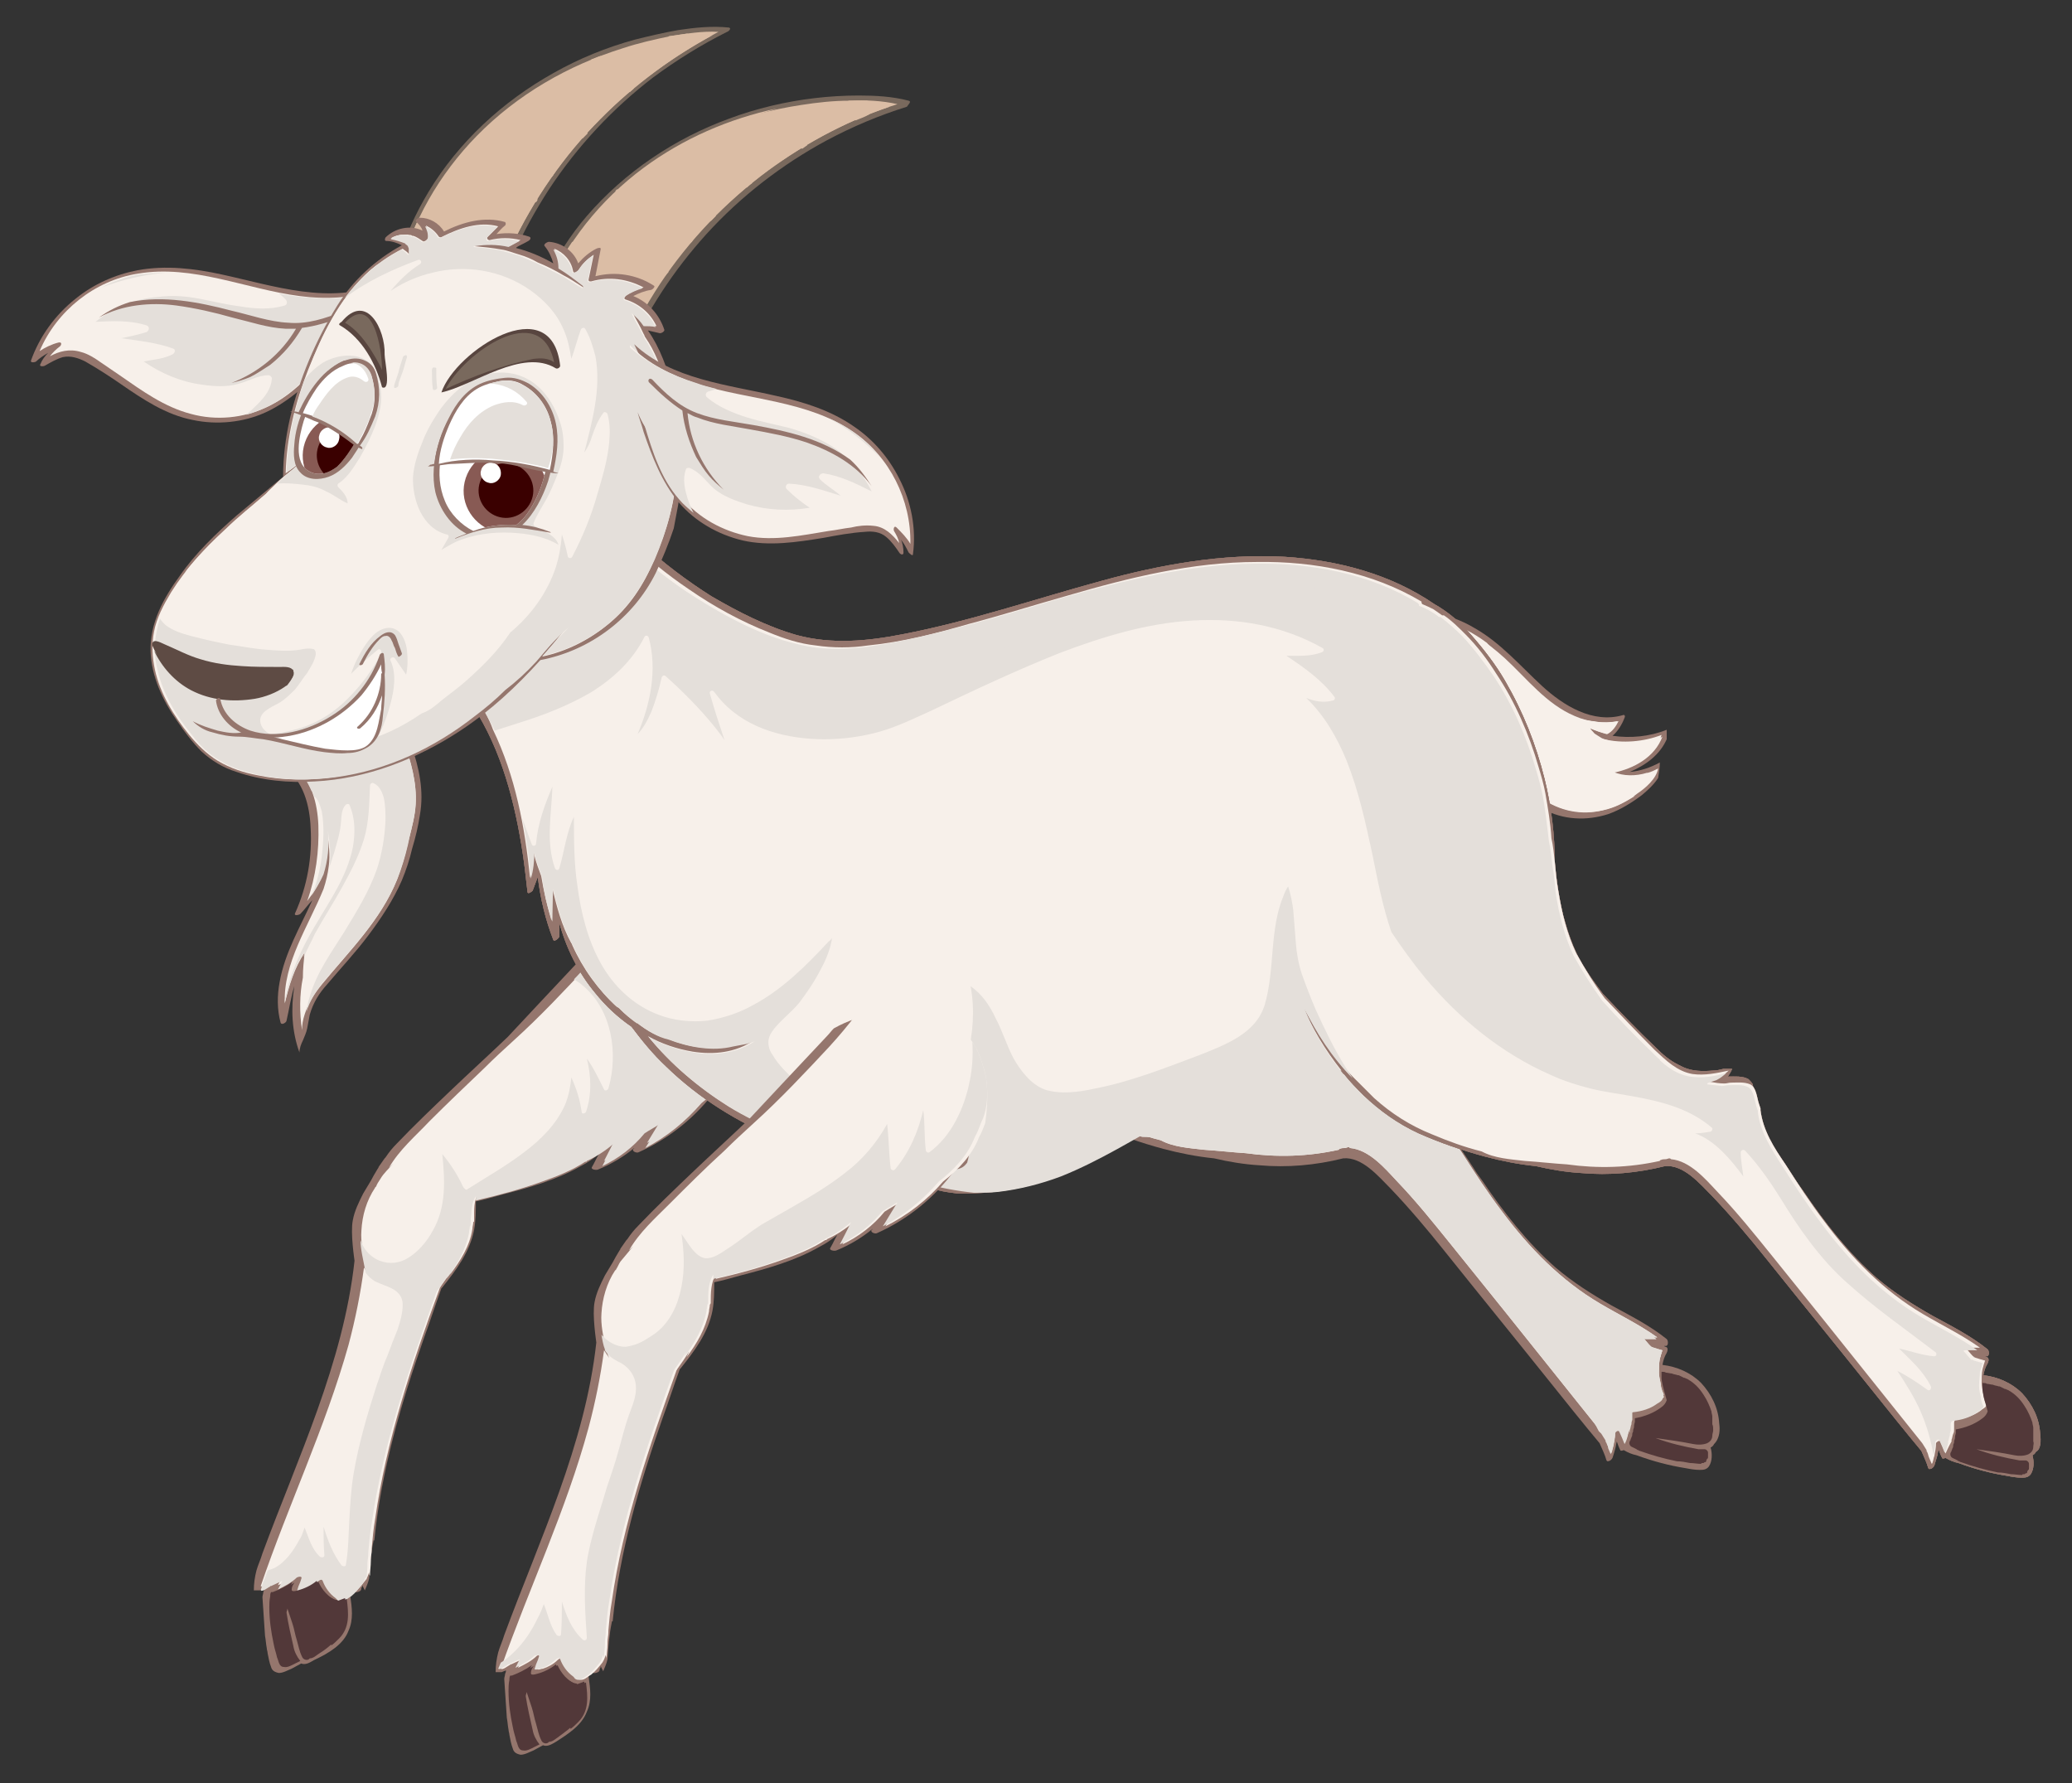 <?xml version="1.0" encoding="utf-8"?>
<!-- Generator: Adobe Illustrator 25.4.1, SVG Export Plug-In . SVG Version: 6.00 Build 0)  -->
<svg version="1.1" id="Layer_1" xmlns="http://www.w3.org/2000/svg" xmlns:xlink="http://www.w3.org/1999/xlink" x="0px" y="0px"
	 viewBox="0 0 240.8 207.2" style="enable-background:new 0 0 240.8 207.2;" xml:space="preserve">
<rect x="0" y="0" width="240.8" height="207.2" fill="#333333" stroke="none"/>
<style type="text/css">
	.st0{fill:#95766D;}
	.st1{fill:#F7F0EA;}
	.st2{fill:#E4DFDA;}
	.st3{fill:#523839;}
	.st4{fill:#79695D;}
	.st5{fill:#DBBDA5;}
	.st6{fill:#FFFFFF;}
	.st7{fill:#5E4B44;}
	.st8{clip-path:url(#SVGID_00000101094437455537267730000002956243839917298060_);}
	.st9{fill:#885A54;}
	.st10{fill:#3A0000;}
	.st11{clip-path:url(#SVGID_00000070113069675054327670000003777512270899943320_);}
	.st12{fill:#58453F;}
</style>
<g>
	<g>
		<g>
			<path class="st0" d="M199.8,165.4c-0.1-1.8-0.9-3.4-2.1-4.7c-1.2-1.2-2.8-1.9-4.5-2.1c0.1-0.5,0.2-0.9,0.5-1.4
				c0.1-0.2,0.2-0.6-0.1-0.7c-0.1,0-0.1,0-0.2-0.1c0.1,0,0.1,0,0.2,0c0.3,0,0.3-0.6,0.1-0.8c-2-1.6-4.2-2.7-6.4-3.9
				c-2.3-1.3-4.5-2.7-6.5-4.4c-3.3-2.9-6.1-6.5-8.6-10.2c-0.3-0.4-0.6-0.8-0.9-1.3c-0.9-1.4-1.9-2.8-2.8-4.2
				c-0.8-1.4-1.2-2.8-1.6-4.3c-0.2-0.8-0.4-1.7-0.5-2.5c-0.1-0.2-0.3-0.4-0.5-0.6c-0.7-0.4-1.6-0.3-2.4-0.3c0,0,0,0,0,0
				c0.2-0.3,0.4-0.6,0.5-0.9c-0.3,0-0.7,0-1,0c-0.4,0.1-0.8,0.2-1.2,0.2c-1.2,0.1-2.4,0.1-3.5-0.4c-0.2-0.1-0.4-0.2-0.6-0.3
				c-0.3-0.1-0.6-0.3-0.9-0.5c-4.1-4.7-5.5-10.9-7.1-16.8c-0.4-1.6-0.9-3.2-1.4-4.8c-0.5-1.5-1.1-3.1-1.8-4.5c-0.9-1.7-2.2-3-3.8-4
				c0,0,0,0,0,0c-0.3-0.2-0.6-0.4-0.8-0.5c0,0,0,0.1,0,0.1c-0.5-0.2-0.9-0.5-1.4-0.6c-5.5-2-11.6,0.1-16,3.7
				c-4.2,3.4-7.4,8.2-8.5,13.5c-1,4.6-0.4,9.6,1.8,13.8c0,0,0,0,0,0c0.3,0.5,0.6,1.1,0.9,1.6c0.5,0.8,1.2,1.5,1.8,2.3c0,0,0,0,0,0
				c0.2,0.2,0.4,0.4,0.6,0.6c1.9,1.8,4,3.3,6.4,4.4c2.5,1.1,5.1,2,7.7,2.7c1.9,0.5,3.9,0.9,5.9,1.1c1.7,0.4,3.5,0.7,5.2,0.8
				c3.3,0.3,6.6,0,9.8-0.8c2.2-0.2,4.1,2.1,5.5,3.5c2.2,2.3,4.3,4.8,6.3,7.3c4,5,8,9.9,12,14.9c2,2.5,4,5,6,7.4c0,0,0,0,0,0
				c0.3,0.7,0.6,1.3,0.8,2c0,0,0.1,0.1,0.1,0.1c0.3,0,0.5-0.2,0.6-0.4c0.1-0.3,0.2-0.6,0.3-1c0.1-0.3,0.1-0.6,0.2-0.9
				c0.1,0.3,0.2,0.6,0.4,1c0,0.1,0.2,0.1,0.4,0c0.5,0.3,1,0.5,1.5,0.6c0,0,0,0,0,0c0,0,0,0,0,0c1.9,0.7,3.8,1.2,5.7,1.5
				c0.5,0.1,1.1,0.2,1.6,0.2c0.4,0,0.8,0,1.1-0.4c0.4-0.6,0.4-1.5,0.2-2.2c0.2-0.1,0.3-0.2,0.4-0.4
				C199.9,167.1,199.9,166.1,199.8,165.4z"/>
			<path class="st1" d="M188.8,167.6c-0.2-0.5-0.4-0.9-0.6-1.4c-0.1-0.2-0.5,0.1-0.5,0.2c0,0.5-0.1,1-0.2,1.5
				c-0.1,0.2-0.1,0.5-0.2,0.7c0,0.1,0,0.1-0.1,0.2c-0.1-0.2-0.2-0.5-0.3-0.7c-0.1-0.2-0.1-0.4-0.2-0.6c0-0.1-0.1-0.1-0.1-0.2
				c0,0,0-0.1,0-0.1c0,0,0,0,0,0c-0.2-0.3-0.3-0.5-0.5-0.8l-11.2-14c-2.1-2.6-4.1-5.1-6.2-7.7c-2.1-2.6-4.1-5.1-6.4-7.5
				c-1.4-1.5-3.2-3.6-5.4-3.8c-0.1-0.1-0.1-0.1-0.2-0.1c-0.1,0-0.3,0.1-0.4,0.1c-0.2,0-0.4,0-0.6,0.1c0,0-0.1,0-0.1,0.1
				c-3.6,0.8-7.2,0.9-10.8,0.4c-1.6-0.1-3.3-0.3-4.9-0.4c-1.7-0.2-3.5-0.3-5-1.1c-2-0.5-3.9-1.2-5.8-2c-2.5-1-4.7-2.4-6.7-4.2
				c-0.6-0.6-1.2-1.2-1.8-1.8c-0.2-0.1-0.3-0.3-0.4-0.5c-3-4.1-4.4-9.4-3.8-14.4c0.6-5.4,3.4-10.4,7.4-14c4.2-3.8,10-6.4,15.7-4.9
				c0.9,0.2,1.7,0.6,2.5,1c0.8,0.2,1.6,0.8,2.2,1.4c0.1,0.1,0.1,0.2,0.1,0.2c0.6,0.5,1.1,1.1,1.5,1.7c0.9,1.3,1.5,2.8,2,4.3
				c0.5,1.5,1,3.1,1.4,4.7c1.1,4.1,2.1,8.4,3.8,12.3c0.7,1.3,1.4,2.7,2.2,3.9c0.8,1.1,1.7,2.2,2.8,3c0.4,0.2,0.8,0.3,1.2,0.4
				c1.4,0.2,2.8-0.1,4.2-0.4c-0.3,0.3-0.7,0.6-1.1,0.8c-0.3,0.1-0.6,0.2-0.9,0.3c-0.1,0-0.1,0.1-0.2,0.2c0.6,0.1,1.1,0.2,1.7,0.2
				c0.3,0,0.5-0.1,0.8-0.1c0.7,0,1.5-0.1,2.2,0.2c0.7,0.3,0.8,1.6,1,2.2l0.2,0.6c0,0.1,0,0.1,0,0.2c0.3,2.4,1.6,4.4,2.9,6.3
				c1.4,2.2,2.9,4.5,4.5,6.6c3.2,4.3,6.9,8.1,11.5,10.8c2.2,1.3,4.5,2.4,6.6,3.9c-0.5,0-0.9,0-1.4,0c-0.1,0-0.1,0-0.2,0.1
				c0.3,0.3,0.5,0.6,0.8,0.9c0,0,0,0,0,0c0,0,0.1,0,0.1,0.1c0,0,0,0,0,0c0.1,0,0.2,0.1,0.3,0.1c0.3,0.1,0.6,0.2,1,0.3
				c-0.1,0.3-0.2,0.6-0.3,1c0,0,0,0,0,0c-0.1,0.5-0.1,1.1-0.1,1.6c0,0.4,0.1,0.8,0.2,1.3c0,0,0,0,0,0c0,0.3,0.1,0.6,0.2,0.9
				c0.1,0.2,0.2,0.3,0.1,0.5c-0.1,0.2-0.4,0.3-0.6,0.5c-0.8,0.6-1.8,0.9-2.8,1c-0.2,0-0.3,0.3-0.3,0.4c0,0.3,0,0.5,0,0.7
				c0,0,0,0.1,0,0.1c0,0.2,0,0.3-0.1,0.5c-0.1,0.2-0.1,0.5-0.2,0.7c0,0.1,0,0.2,0,0.2C189.1,166.9,189,167.2,188.8,167.6z"/>
			<path class="st2" d="M188.8,167.6c-0.2-0.5-0.4-0.9-0.6-1.4c-0.1-0.2-0.5,0.1-0.5,0.2c0,0.5-0.1,1-0.2,1.5
				c-0.1,0.2-0.1,0.5-0.2,0.7c0,0.1,0,0.1-0.1,0.2c-0.1-0.2-0.2-0.5-0.3-0.7c-0.1-0.2-0.1-0.4-0.2-0.6c0-0.1-0.1-0.1-0.1-0.2
				c0,0,0-0.1,0-0.1c0,0,0,0,0,0c-0.2-0.3-0.3-0.5-0.5-0.8l-11.2-14c-2.1-2.6-4.1-5.1-6.2-7.7c-2.1-2.6-4.1-5.1-6.4-7.5
				c-1.4-1.5-3.2-3.6-5.4-3.8c-0.1-0.1-0.1-0.1-0.2-0.1c-0.1,0-0.3,0.1-0.4,0.1c-0.2,0-0.4,0-0.6,0.1c0,0-0.1,0-0.1,0.1
				c-3.6,0.8-7.2,0.9-10.8,0.4c-1.6-0.1-3.3-0.3-4.9-0.4c-1.7-0.2-3.5-0.3-5-1.1c-2-0.5-3.9-1.2-5.8-2c-2.5-1-4.7-2.4-6.7-4.2
				c-0.6-0.6-1.2-1.2-1.8-1.8c-0.2-0.1-0.3-0.3-0.4-0.5c-3-4.1-4.4-9.4-3.8-14.4c0.6-5.4,3.4-10.4,7.4-14c4.2-3.8,10-6.4,15.7-4.9
				c0.9,0.2,1.7,0.6,2.5,1c0.8,0.2,1.6,0.8,2.2,1.4c0.1,0.1,0.1,0.2,0.1,0.2c0.6,0.5,1.1,1.1,1.5,1.7c0.9,1.3,1.5,2.8,2,4.3
				c0.5,1.5,1,3.1,1.4,4.7c1.1,4.1,2.1,8.4,3.8,12.3c0.7,1.3,1.4,2.7,2.2,3.9c0.8,1.1,1.7,2.2,2.8,3c0.4,0.2,0.8,0.3,1.2,0.4
				c1.4,0.2,2.8-0.1,4.2-0.4c-0.3,0.3-0.7,0.6-1.1,0.8c-0.3,0.1-0.6,0.2-0.9,0.3c-0.1,0-0.1,0.1-0.2,0.2c0.6,0.1,1.1,0.2,1.7,0.2
				c0.3,0,0.5-0.1,0.8-0.1c0.7,0,1.5-0.1,2.2,0.2c0.7,0.3,0.8,1.6,1,2.2l0.2,0.6c0,0.1,0,0.1,0,0.2c0.3,2.4,1.6,4.4,2.9,6.3
				c1.4,2.2,2.9,4.5,4.5,6.6c3.2,4.3,6.9,8.1,11.5,10.8c2.2,1.3,4.5,2.4,6.6,3.9c-0.5,0-0.9,0-1.4,0c-0.1,0-0.1,0-0.2,0.1
				c0.3,0.3,0.5,0.6,0.8,0.9c0,0,0,0,0,0c0,0,0.1,0,0.1,0.1c0,0,0,0,0,0c0.1,0,0.2,0.1,0.3,0.1c0.3,0.1,0.6,0.2,1,0.3
				c-0.1,0.3-0.2,0.6-0.3,1c0,0,0,0,0,0c-0.1,0.5-0.1,1.1-0.1,1.6c0,0.4,0.1,0.8,0.2,1.3c0,0,0,0,0,0c0,0.3,0.1,0.6,0.2,0.9
				c0.1,0.2,0.2,0.3,0.1,0.5c-0.1,0.2-0.4,0.3-0.6,0.5c-0.8,0.6-1.8,0.9-2.8,1c-0.2,0-0.3,0.3-0.3,0.4c0,0.3,0,0.5,0,0.7
				c0,0,0,0.1,0,0.1c0,0.2,0,0.3-0.1,0.5c-0.1,0.2-0.1,0.5-0.2,0.7c0,0.1,0,0.2,0,0.2C189.1,166.9,189,167.2,188.8,167.6z"/>
			<path class="st2" d="M193.1,161.9c-0.1-0.3-0.2-0.6-0.2-0.9c0,0,0,0,0,0c-0.1-0.4-0.2-0.8-0.2-1.3c0-0.5,0.1-1.1,0.1-1.6
				c0,0,0,0,0,0c0.1-0.3,0.2-0.6,0.3-1c-0.3-0.1-0.6-0.2-1-0.3c-0.1-0.1-0.2-0.1-0.3-0.1c0,0,0,0,0,0c0,0-0.1,0-0.1-0.1c0,0,0,0,0,0
				c-0.3-0.3-0.5-0.6-0.8-0.9c0-0.1,0.1-0.1,0.2-0.1c0.5,0,0.9,0,1.4,0c-2.1-1.5-4.4-2.6-6.6-3.9c-4.6-2.7-8.3-6.5-11.5-10.8
				c-1.6-2.1-3.1-4.4-4.5-6.6c-1.3-2-2.6-4-2.9-6.3c0-0.1,0-0.1,0-0.2l-0.2-0.6c-0.2-0.7-0.3-1.9-1-2.2c-0.6-0.3-1.5-0.2-2.2-0.2
				c-0.3,0-0.5,0.1-0.8,0.1c-0.6-0.1-1.1-0.1-1.7-0.2c0-0.1,0.1-0.2,0.2-0.2c0.3-0.1,0.6-0.2,0.9-0.3c0.4-0.2,0.8-0.5,1.1-0.8
				c-1.4,0.4-2.8,0.6-4.2,0.4c-0.4-0.1-0.8-0.2-1.2-0.4c-1.1-0.8-2-1.9-2.8-3c-0.8-1.2-1.5-2.6-2.2-3.9c-1.7-3.9-2.7-8.2-3.8-12.3
				c-0.4-1.6-0.9-3.1-1.4-4.7c-0.5-1.5-1.1-3-2-4.3c-0.4-0.6-1-1.2-1.5-1.7c0-0.1,0-0.2-0.1-0.2c-0.7-0.5-1.4-1.1-2.2-1.4
				c-0.8-0.4-1.6-0.8-2.5-1c-5.6-1.5-11.5,1.1-15.7,4.9c-4,3.6-6.7,8.6-7.4,14c-0.6,5.1,0.7,10.3,3.8,14.4c0.1,0.1,0.3,0.3,0.4,0.5
				c0.6,0.6,1.2,1.2,1.8,1.8c2,1.8,4.2,3.1,6.7,4.2c1.2,0.5,2.5,1,3.8,1.4c2,0.1,4,0.2,6,0.2c4.2,0.1,8.4-0.1,12.6-0.6
				c2-0.2,4-0.6,5.9-1.1c0.9-0.3,1.8-0.6,2.7-1.1c0.8-0.4,1.6-1,2.5-1.2c0.2-0.1,0.4,0.1,0.3,0.3c-0.3,1.2-1.2,2.1-2.2,2.9
				c1.3-0.4,2.5-0.9,3.9-0.9c0.3,0,0.3,0.3,0.2,0.5c-0.8,1-1.9,1.7-2.6,2.8c2.2,2.6,4.4,5.2,6.6,7.8c3.9,4.7,7.7,9.4,11.1,14.4
				c2.2,3.3,4.2,6.7,6,10.2l0.3,0.3c0.2,0.3,0.3,0.5,0.5,0.8c0,0,0,0,0,0c0,0,0,0.1,0,0.1c0,0.1,0.1,0.1,0.1,0.2
				c0.1,0.2,0.2,0.4,0.2,0.6c0.1,0.2,0.2,0.5,0.3,0.7c0-0.1,0-0.1,0.1-0.2c0.1-0.2,0.1-0.5,0.2-0.7c0.1-0.5,0.2-1,0.2-1.5
				c0-0.2,0.4-0.5,0.5-0.2c0.2,0.4,0.4,0.9,0.6,1.4c0.2-0.3,0.3-0.7,0.4-1.1c0-0.1,0-0.2,0-0.2c0.1-0.2,0.1-0.5,0.2-0.7
				c0-0.2,0-0.3,0.1-0.5c0,0,0-0.1,0-0.1c0-0.2,0-0.5,0-0.7c0-0.2,0.1-0.4,0.3-0.4c1-0.1,2-0.4,2.8-1c0.2-0.1,0.5-0.3,0.6-0.5
				C193.3,162.2,193.2,162.1,193.1,161.9z"/>
			<path class="st2" d="M166.8,127.5l-0.1-0.3c-0.2-0.7-0.3-1.9-1-2.2c-0.6-0.3-1.5-0.2-2.2-0.2c-0.3,0-0.5,0.1-0.8,0.1
				c-0.6-0.1-1.1-0.1-1.7-0.2c0-0.1,0.1-0.2,0.2-0.2c0.3-0.1,0.6-0.2,0.9-0.3c0.4-0.2,0.8-0.5,1.1-0.8c-1.4,0.4-2.8,0.6-4.2,0.4
				c-0.4-0.1-0.8-0.2-1.2-0.4c-1.1-0.8-2-1.9-2.8-3c-0.8-1.2-1.5-2.6-2.2-3.9c-1.7-3.9-2.7-8.2-3.8-12.3c-0.4-1.6-0.9-3.1-1.4-4.7
				c-0.5-1.5-1.1-3-2-4.3c-0.4-0.6-1-1.2-1.5-1.7c0-0.1,0-0.2-0.1-0.2c-0.7-0.5-1.4-1.1-2.2-1.4c-0.8-0.4-1.6-0.8-2.5-1
				c-5.6-1.5-11.5,1.1-15.7,4.9c-4,3.6-6.7,8.6-7.4,14c-0.6,5.1,0.7,10.3,3.8,14.4c0.1,0.1,0.3,0.3,0.4,0.5c0.6,0.6,1.2,1.2,1.8,1.8
				c2,1.8,4.2,3.1,6.7,4.2c1.2,0.5,2.5,1,3.8,1.4c0.2,0,0.5,0,0.7,0c1.6-0.6,3.1-1.3,4.7-1.9c3-1.1,6.1-2,9.3-2.6
				c3.2-0.5,6.5-0.8,9.8-0.8C160.5,126.7,163.8,126.8,166.8,127.5C166.8,127.6,166.8,127.5,166.8,127.5z"/>
			<path class="st2" d="M193.1,161.9c-0.1-0.3-0.2-0.6-0.2-0.9c0,0,0,0,0,0c-0.1-0.4-0.2-0.8-0.2-1.3c0-0.5,0.1-1.1,0.1-1.6
				c0,0,0,0,0,0c0.1-0.3,0.2-0.6,0.3-1c-0.3-0.1-0.6-0.2-1-0.3c-0.1-0.1-0.2-0.1-0.3-0.1c0,0,0,0,0,0c0,0-0.1,0-0.1-0.1c0,0,0,0,0,0
				c-0.3-0.3-0.5-0.6-0.8-0.9c0-0.1,0.1-0.1,0.2-0.1c0.5,0,0.9,0,1.4,0c-2.1-1.5-4.4-2.6-6.6-3.9c-4.6-2.7-8.3-6.5-11.5-10.8
				c-1.6-2.1-3.1-4.4-4.5-6.6c-0.8-1.2-1.6-2.4-2.1-3.7c0.2,1,0.4,2.1,0.8,3.1c2,5.5,5.9,10.3,10.2,14.2c4.2,3.9,9.1,7.4,12.2,12.3
				c0.1,0.2-0.1,0.5-0.3,0.4c-1.5-0.6-3-1.4-4.5-2.1c1.1,1,2,2,2.8,3.3c0.1,0.2-0.1,0.5-0.3,0.4c-0.8-0.3-1.4-0.8-2-1.3
				c0.7,1.3,1.4,2.5,2,3.8c0.2,0.6,0.5,1.2,0.7,1.8c0,0,0-0.1,0-0.1c0-0.1,0-0.2,0-0.2c0.1-0.2,0.1-0.5,0.2-0.7c0-0.2,0-0.3,0.1-0.5
				c0,0,0-0.1,0-0.1c0-0.2,0-0.5,0-0.7c0-0.2,0.1-0.4,0.3-0.4c1-0.1,2-0.4,2.8-1c0.2-0.1,0.5-0.3,0.6-0.5
				C193.3,162.2,193.2,162.1,193.1,161.9z"/>
			<path class="st3" d="M199.1,166.2c0,0.2-0.1,0.4-0.1,0.6c0,0.4-0.2,0.7-0.6,0.9c-0.5,0.2-1.1,0.2-1.6,0.1
				c-1.5-0.3-2.9-0.5-4.4-0.7c1.6,0.6,3.3,1,5,1.3c0.1,0,0.3,0,0.5,0c0,0,0.1,0,0.1,0c0,0,0.1,0,0.1,0c0.2,0,0.4,0.2,0.4,0.4
				c0,0,0,0.1,0,0.1c0,0,0,0.1,0,0.1c0,0.1,0,0.1,0,0.2c0,0,0,0.1,0,0.1c0,0.1,0,0.2-0.1,0.2c0,0,0,0,0,0c0,0.1-0.1,0.1-0.1,0.2
				c0,0,0,0,0,0.1c0,0-0.1,0.1-0.1,0.1c0,0,0,0-0.1,0c0,0-0.1,0.1-0.1,0.1c0,0,0,0-0.1,0c-0.1,0-0.2,0-0.2,0.1
				c-0.4,0-0.9-0.1-1.3-0.1c-0.5-0.1-1-0.2-1.5-0.2c-1.5-0.3-2.9-0.7-4.3-1.2c0,0,0,0,0,0c-0.1,0-0.2-0.1-0.2-0.1
				c-0.1,0-0.1,0-0.2-0.1c-0.2-0.1-0.4-0.2-0.6-0.3c0,0,0,0,0,0c-0.2-0.1-0.3-0.4-0.2-0.6c0-0.1,0.1-0.1,0.1-0.2
				c0-0.1,0.1-0.2,0.1-0.3c0.1-0.1,0.1-0.3,0.1-0.4c0-0.1,0.1-0.2,0.1-0.3c0,0,0-0.1,0-0.1c0-0.1,0.1-0.3,0.1-0.4c0,0,0-0.1,0-0.1
				c0-0.2,0.1-0.4,0.1-0.5c0-0.1,0-0.1,0-0.2c0,0,0,0,0,0c0-0.1,0-0.1,0-0.2c1.1-0.2,2.2-0.6,3.1-1.3c0.3-0.2,0.5-0.5,0.6-0.8
				c-0.2-0.8-0.5-1.6-0.6-2.5c0-0.2,0-0.4,0-0.6c0,0,0-0.1,0-0.1c0,0,0-0.1,0-0.1c0.2,0,0.4,0,0.5,0.1c0,0,0,0,0,0
				c0.2,0,0.5,0.1,0.7,0.1c0,0,0,0,0,0c0.2,0.1,0.4,0.1,0.7,0.2c0,0,0,0,0.1,0c0.2,0.1,0.4,0.2,0.6,0.3c0,0,0.1,0,0.1,0
				c0.1,0.1,0.3,0.1,0.4,0.2c0.7,0.4,1.3,1,1.8,1.8c0.4,0.6,0.7,1.3,0.9,1.9c0,0,0,0,0,0c0,0.2,0.1,0.4,0.1,0.6c0,0.1,0,0.2,0,0.2
				c0,0.2,0,0.3,0,0.5c0,0.1,0,0.2,0,0.2C199.1,165.7,199.1,165.9,199.1,166.2z"/>
		</g>
		<g>
			<path class="st0" d="M40.5,189.5c0.6-1.3,0.4-2.7,0.2-4.1l0.1-0.2c0.1-0.1,0.2-0.3,0.3-0.4c0,0,0,0,0,0.1c0.2,0.2,0.5,0.1,0.7,0
				c0.2-0.1,0.2-0.3,0.2-0.4c0.1-0.1,0.1-0.1,0.1-0.2c0,0,0-0.1,0-0.1c0.1,0.2,0.2,0.4,0.3,0.6c0.2-0.5,0.4-0.9,0.5-1.4
				c0.1-1.4,0.2-2.9,0.5-4.3c0-0.1,0-0.1,0.1-0.1c0.8-8.1,3.1-15.9,5.8-23.6c0.7-1.9,1.3-3.8,2-5.7c0,0,0.1-0.1,0.1-0.1
				c1.6-2,3.2-4.1,3.7-6.7c0.2-1.1,0.2-2.2,0.2-3.3c1-0.2,2-0.5,3.1-0.8c3.1-0.8,6.3-1.7,9.1-3.3c0.8-0.4,1.5-0.9,2.1-1.4
				c-0.3,0.5-0.5,1-0.8,1.5c-0.2,0.3,0.5,0.4,0.7,0.3c1.5-0.6,3-1.5,4.2-2.5c0,0,0,0.1-0.1,0.1c-0.2,0.3,0.4,0.5,0.6,0.4
				c3.6-1.6,6.8-4.2,9.1-7.4c1.6-1.6,3.2-3.2,3.8-5.5c0.6-2.3,0.4-4.6-0.3-6.8c-1.3-4.4-3.9-8.8-8.5-10.4c-1.8-0.6-4.9-1-5.8,1.2
				c-1.3,2.1-2.8,4-4.5,5.9c-1.9,2-9,9.6-9,9.6c-2.2,2.1-4.4,4.1-6.6,6.2c-2.1,2-4.3,4.1-6.3,6.2c-0.5,0.5-0.9,1-1.3,1.6
				c0,0,0,0,0,0c0,0-0.1,0.1-0.1,0.1c-0.2,0.3-0.5,0.7-0.7,1c0,0,0,0,0,0c0,0.1-0.1,0.2-0.1,0.2c0,0,0,0,0,0c0,0,0,0,0,0
				c-0.3,0.5-0.6,1-0.8,1.4c-0.1,0.2-0.2,0.3-0.3,0.5c0,0,0,0,0,0c0,0,0,0,0,0c-0.2,0.3-0.4,0.7-0.6,1c-0.5,1-1,2-1.2,3.1
				c-0.3,1.5,0.2,4.6,0.2,4.7c-1.3,11.9-6.6,22.9-10.7,34c-0.2,0.7-0.5,1.3-0.7,2c-0.2,0.8-0.3,1.5-0.3,2.3c0.1,0,0.2,0,0.4,0
				c0.1,0,0.2,0,0.3,0c0.2-0.1,0.3-0.1,0.5-0.2c0,0.1,0,0.2-0.1,0.4c0,0.2-0.1,0.4-0.1,0.6c0.1,1.5,0.2,3,0.3,4.5
				c0.1,0.5,0.1,0.9,0.2,1.4c0,0.2,0.1,0.4,0.1,0.6c0.1,0.5,0.2,1.1,0.4,1.6c0.1,0.4,0.4,0.6,0.9,0.7c0.5,0,1-0.3,1.5-0.5
				c0.4-0.2,0.7-0.4,1.1-0.6c0.5,0.2,1-0.1,1.5-0.4C38.2,192.1,39.9,191.1,40.5,189.5z"/>
			<path class="st1" d="M32.3,184.2l0.5-1c-0.4,0.2-0.9,0.5-1.3,0.6c0,0-0.1,0-0.1,0c0,0-0.1,0-0.1,0.1c-0.2,0.1-0.8,0.6-1,0.4
				c3.2-9.4,7.5-18.4,10.2-28c0.8-3,1.4-6,1.8-9c0.2,0.3,0.4,0.6,0.6,0.9c-0.1-0.4-0.3-0.8-0.4-1.2c-0.3-1.3-0.6-2.7-0.5-4
				c0.1-1.8,0.6-3.5,1.6-5c0,0,0-0.1,0.1-0.1c0.1-0.3,0.3-0.6,0.5-0.9c0.4-0.7,1-1.2,1.5-1.8c-0.2,0.2-0.3,0.3-0.5,0.5c0,0,0,0,0,0
				c1.2-2.1,3.1-3.7,4.7-5.4c2.1-2.1,4.2-4.1,6.4-6.2c1.1-1.1,2.3-2.2,3.4-3.2c3.1-2.8,6-5.9,8.8-8.9c1.8-2,3.6-4,5-6.3
				c0.1,0,0.1-0.1,0.1-0.1c0-0.1,0.1-0.2,0.1-0.2c0.1-0.2,0.3-0.4,0.4-0.6c0,0,0,0,0,0c1-1.3,3.4-0.8,4.8-0.3
				c1.9,0.7,3.5,2.1,4.7,3.7c1.4,1.8,2.3,4,2.9,6.2c0.5,2,0.8,4.2,0.3,6.2c-0.2,0.7-0.4,1.3-0.7,1.9c-0.8,2.1-2.4,3.7-4.2,5.2
				c-1.8,2.1-4,3.9-6.5,5.2l1.7-2.8c-0.6,0.4-1.2,0.8-1.8,1.1c-1.4,1.6-3,2.9-4.9,3.8c0.4-0.9,0.9-1.8,1.3-2.6c-1,0.7-2,1.5-3.1,2
				c-0.1,0-0.2,0.1-0.2,0.1c-1.5,1-3.3,1.7-5,2.3c-2.5,0.9-5.1,1.6-7.7,2.2c0-0.2,0-0.3,0-0.5c-0.7,0.9-0.6,2.2-0.6,3.3
				c0,0.1,0,0.2-0.1,0.2c0,0.3-0.1,0.5-0.1,0.8c-0.3,2-1.4,3.7-2.6,5.3c0.1-0.2,0.2-0.5,0.3-0.7c0,0,0,0,0,0
				c-0.4,0.7-0.9,1.4-1.4,2.1c0,0.1-0.1,0.1-0.1,0.2c-3.2,8.7-6.2,17.6-7.5,26.8c-0.2,1.1-0.3,2.3-0.4,3.4c0,0.1,0,0.2,0,0.2
				c0,0,0,0,0,0c0,0.4-0.1,0.7-0.1,1.1c0,0.1,0,0.1,0,0.2c0,0.6-0.1,1.1-0.1,1.7c-0.1-0.1-0.1-0.3-0.1-0.4c-0.1,0.3-0.2,0.6-0.4,0.9
				c-0.4,0.5-0.8,1-1.3,1.4c-0.3,0.3-0.7,0.6-1.2,0.6c-0.2,0-0.4-0.1-0.5-0.3c0,0-0.1-0.1-0.1-0.1c-0.7-0.5-1.2-1.2-1.5-2
				c-0.1-0.3-0.5,0-0.6,0.1c-0.5,0.5-1,0.8-1.7,1c-0.1,0-0.3,0.1-0.5,0.1c-0.2,0-0.2,0-0.1-0.3c0.1-0.4,0.3-0.7,0.4-1.1
				c0.2-0.4-0.4-0.3-0.5-0.2C33.8,183.4,33.1,183.9,32.3,184.2z"/>
			<path class="st2" d="M86.4,114.4c-0.6-2.2-1.5-4.4-2.9-6.2c-1.2-1.6-2.8-3-4.7-3.7c-1.4-0.6-3.8-1-4.8,0.3c0,0,0,0,0,0
				c-0.1,0.2-0.2,0.4-0.4,0.6c0,0.1-0.1,0.2-0.1,0.2c0,0.1-0.1,0.1-0.1,0.1c-1.4,2.3-3.2,4.3-5,6.3c-0.6,0.6-1.1,1.2-1.7,1.8
				c0.3,0.2,0.7,0.4,1,0.7c3.4,2.8,4.2,7.9,3,12c-0.1,0.2-0.4,0.3-0.5,0.1c-0.6-1.2-1.2-2.5-2-3.6c0.5,2,0.6,4.2-0.1,6.2
				c-0.1,0.2-0.5,0.3-0.5,0c-0.2-1.4-0.6-2.7-1.2-4c-0.1,1-0.3,2.1-0.7,3.1c-1,2.3-2.8,4.1-4.8,5.6c-2.1,1.6-4.4,2.9-6.6,4.3
				c-0.1,0.1-0.3,0-0.4-0.1c-0.6-1.4-1.5-2.8-2.5-4c0.3,3,0.5,6.1-1.1,8.9c-0.7,1.3-1.8,2.6-3.1,3.3c-1.1,0.6-2.4,0.6-3.5,0
				c-0.9-0.5-1.5-1.3-1.8-2.2c0,1.1,0.3,2.2,0.5,3.3c0,0.2,0.1,0.4,0.1,0.5c0.3,0.4,0.6,0.7,1.1,1c0.6,0.3,1.3,0.5,1.9,0.8
				c0.8,0.4,1.3,1,1.3,1.9c0,1-0.3,2-0.6,2.9c-0.4,1-0.8,2-1.2,3.1c-0.5,1.1-0.8,2.2-1.2,3.3c-1.1,3.4-2.1,6.8-2.7,10.3
				c-0.3,1.8-0.4,3.6-0.5,5.4c-0.1,1.7-0.1,3.5-0.4,5.2c0,0.3-0.4,0.2-0.5,0.1c-1-1.3-1.6-2.9-2.1-4.5c0,1.1,0,2.2,0.1,3.3
				c0,0.3-0.3,0.3-0.5,0.2c-1-0.9-1.3-2.2-1.8-3.4c-0.2,0.5-0.3,1-0.6,1.4c-0.7,1.3-1.6,2.6-2.9,3.3c-0.3,0.1-0.5,0.2-0.8,0.3
				c-0.3,0.8-0.6,1.5-0.8,2.3c0.2,0.2,0.8-0.3,1-0.4c0,0,0.1,0,0.1-0.1c0,0,0.1,0,0.1,0c0.4-0.2,0.9-0.4,1.3-0.6l-0.5,1
				c0.8-0.4,1.6-0.8,2.2-1.4c0.2-0.1,0.7-0.2,0.5,0.2c-0.1,0.4-0.3,0.7-0.4,1.1c-0.1,0.3-0.1,0.3,0.1,0.3c0.2,0,0.3-0.1,0.5-0.1
				c0.6-0.2,1.2-0.5,1.7-1c0.1-0.1,0.5-0.4,0.6-0.1c0.3,0.8,0.8,1.5,1.5,2c0,0,0.1,0.1,0.1,0.1c0.1,0.2,0.3,0.3,0.5,0.3
				c0.5,0,0.8-0.4,1.2-0.6c0.5-0.4,0.9-0.9,1.3-1.4c0.2-0.3,0.3-0.6,0.4-0.9c0,0.1,0.1,0.3,0.1,0.4c0-0.6,0.1-1.1,0.1-1.7
				c0-0.1,0-0.1,0-0.2c0-0.4,0.1-0.7,0.1-1.1c0,0,0,0,0,0c0-0.1,0-0.2,0-0.2c0.1-1.1,0.2-2.3,0.4-3.4c1.3-9.2,4.4-18.1,7.5-26.8
				c0-0.1,0.1-0.1,0.1-0.2c0.5-0.7,1-1.4,1.4-2.1c0,0,0,0,0,0c-0.1,0.2-0.2,0.5-0.3,0.7c1.2-1.6,2.2-3.3,2.6-5.3
				c0-0.3,0.1-0.5,0.1-0.8c0,0,0.1-0.1,0.1-0.2c0-1.1,0-2.4,0.6-3.3c0,0.2,0,0.3,0,0.5c2.6-0.6,5.2-1.3,7.7-2.2
				c1.7-0.6,3.5-1.3,5-2.3c0.1,0,0.2,0,0.2-0.1c1.1-0.5,2.2-1.2,3.1-2c-0.4,0.9-0.9,1.8-1.3,2.6c1.9-0.9,3.6-2.2,4.9-3.8
				c0.6-0.4,1.2-0.7,1.8-1.1l-1.7,2.8c2.5-1.3,4.7-3.1,6.5-5.2c1.8-1.4,3.4-3.1,4.2-5.2c0.3-0.6,0.6-1.2,0.7-1.9
				C87.2,118.5,87,116.4,86.4,114.4z"/>
			<path class="st2" d="M55,139.4c-0.4-0.6-0.9-1.2-1.4-1.7c-0.1,1.1-0.2,2.2-0.4,3.2c-0.8,4-2.8,7.5-5.5,10.4
				c0.4-0.1,0.7-0.3,1-0.5c0.2-0.1,0.4,0.1,0.4,0.3c-0.2,1.4-0.4,2.7-0.6,4.1c0,0.3-0.1,0.6-0.1,0.9c0.7-2.2,1.5-4.3,2.3-6.5
				c0-0.1,0.1-0.1,0.1-0.2c0.5-0.7,1-1.4,1.4-2.1c0,0,0,0,0,0c-0.1,0.2-0.2,0.5-0.3,0.7c1.2-1.6,2.2-3.3,2.6-5.3
				c0-0.3,0.1-0.5,0.1-0.8c0,0,0.1-0.1,0.1-0.2C54.8,141,54.8,140.1,55,139.4z"/>
			<path class="st2" d="M86.4,114.4c-0.6-2.2-1.5-4.4-2.9-6.2c-1.2-1.6-2.8-3-4.7-3.7c-1.4-0.6-3.8-1-4.8,0.3c0,0,0,0,0,0
				c-0.1,0.2-0.2,0.4-0.4,0.6c0,0.1-0.1,0.2-0.1,0.2c0,0.1-0.1,0.1-0.1,0.1c-1.4,2.2-3.1,4.2-4.8,6.1c0.4,0.5,0.9,0.9,1.3,1.4
				c3.6,4.3,5.8,9.4,6.1,15c0,0.3-0.5,0.4-0.5,0.1c-0.4-1.2-0.9-2.3-1.5-3.4c0,1-0.1,2-0.6,3c-0.6,1.2-1.5,2.1-2.4,3
				c-1.3,1.2-2.6,2.3-4,3.4c-1,0.8-2,1.5-3,2.2c1.5-0.5,2.9-1.2,4.2-2.1c0.1,0,0.2,0,0.2-0.1c1.1-0.5,2.2-1.2,3.1-2
				c-0.4,0.9-0.9,1.8-1.3,2.6c1.9-0.9,3.6-2.2,4.9-3.8c0.6-0.4,1.2-0.7,1.8-1.1l-1.7,2.8c2.5-1.3,4.7-3.1,6.5-5.2
				c1.8-1.4,3.4-3.1,4.2-5.2c0.3-0.6,0.6-1.2,0.7-1.9C87.2,118.5,87,116.4,86.4,114.4z"/>
			<path class="st3" d="M37,192.2c-0.3,0.2-0.6,0.5-1,0.5c0,0,0,0,0,0c0,0,0,0-0.1,0.1c-0.3,0.2-0.7,0-0.8-0.3
				c-0.3-0.6-0.4-1.2-0.6-1.9c-0.2-0.6-0.3-1.3-0.5-1.9c-0.2-0.6-0.4-1.2-0.6-1.8c0,0.2-0.1,0.3-0.1,0.5c0.2,1.3,0.5,2.6,0.8,3.9
				c0.1,0.6,0.4,1.2,0.8,1.7c-0.2,0.1-0.4,0.2-0.6,0.3c-0.4,0.2-0.9,0.5-1.3,0.4c-0.6,0-0.6-0.7-0.8-1.1c-0.1-0.5-0.3-1-0.4-1.6
				c-0.3-1.4-0.5-2.8-0.5-4.2c0-0.4,0-0.8,0.1-1.3c0-0.2,0-0.3,0.1-0.5c0.1,0,0.1,0,0.2,0c0.8-0.3,1.6-0.7,2.3-1.2
				c0,0.1-0.1,0.1-0.1,0.2c-0.1,0.2-0.2,0.4-0.2,0.6c0.1,0.4,0.6,0.3,0.9,0.2c0.8-0.2,1.6-0.6,2.2-1.1c0.4,0.9,1.2,1.9,2.2,2.2
				c0.1,0,0.2,0,0.3,0.1c0.3-0.1,0.5-0.2,0.8-0.3c0.2,1.6,0.4,3.3-0.9,4.6C38.6,191.1,37.8,191.7,37,192.2z"/>
			<path class="st3" d="M35.9,186.8c1,0.6,1.7,1.3,2.1,2.4c0.3,0.6,0.4,1.3,0.5,2c0.3-0.2,0.6-0.5,0.9-0.8c1.3-1.3,1.1-3,0.9-4.6
				c-0.3,0.1-0.5,0.2-0.8,0.3c-0.1,0-0.2,0-0.3-0.1c-1-0.3-1.8-1.3-2.2-2.2c-0.7,0.5-1.4,0.9-2.2,1.1c-0.3,0.1-0.9,0.2-0.9-0.2
				c0-0.2,0.1-0.5,0.2-0.6c0-0.1,0.1-0.1,0.1-0.2c-0.7,0.5-1.5,0.9-2.3,1.2c-0.1,0-0.1,0-0.2,0c0,0.2-0.1,0.3-0.1,0.5
				c0,0.4-0.1,0.7-0.1,1.1C32.8,185.9,34.5,186,35.9,186.8z"/>
		</g>
		<g>
			<path class="st0" d="M193.7,85.9c0-0.4,0-0.7,0-1.1c0,0,0,0,0,0c-2,0.8-4.2,1-6.3,0.7c0.6-0.5,1.1-1.3,1.4-2.1
				c0.1-0.2,0-0.4-0.2-0.3c-3.5,1-6.9-1.1-9.4-3.4c-2.5-2.3-4.8-5-7.8-6.7c-1.5-0.9-3.1-1.5-4.9-1.8c0.2,0.7,0.4,1.4,0.6,2.1
				c2.5,4.8,3.9,10.1,6.7,14.8c1.4,2.3,3.1,4.5,5.5,5.9c2.4,1.3,5.1,1.4,7.6,0.6c1.4-0.5,2.7-1.3,3.9-2.2c0.6-0.5,1.4-1.2,1.9-2
				c0.1-0.6,0.2-1.2,0.2-1.8c-1.1,0.6-2.3,1-3.5,1.1C191.3,88.9,192.9,87.7,193.7,85.9z"/>
			<path class="st1" d="M187.5,89.7C187.5,89.7,187.5,89.7,187.5,89.7c1.2,0.5,2.6,0.5,3.9,0.1c0.1,0,0.1,0,0.1,0
				c0.4-0.1,0.8-0.3,1.2-0.5c-0.2,1.2-1.5,2.3-2.4,2.9c-1,0.8-2.2,1.4-3.5,1.8c-2.5,0.8-5.1,0.4-7.3-1c-2.2-1.4-3.9-3.6-5.2-5.9
				c-1.4-2.4-2.4-4.9-3.4-7.5c-1-2.6-2.1-5.2-3.5-7.6c2.8,0.8,5.3,2.5,7.5,4.5c2.6,2.4,4.8,5.3,8.1,6.7c1.6,0.7,3.3,0.9,5,0.6
				c-0.3,0.6-0.8,1.3-1.3,1.5c-0.7-0.2-1.3-0.4-2-0.7c0.1,0.2,0.2,0.3,0.4,0.5c0.1,0.1,0.2,0.1,0.2,0.2c0.3,0.2,0.5,0.4,0.8,0.5
				c0.1,0.1,0.2,0.1,0.3,0.1c0,0,0,0,0,0c2.2,0.5,4.6,0.3,6.7-0.5C192.4,87.9,189.9,89.2,187.5,89.7z"/>
			<path class="st1" d="M189.2,87.5c-1,0.3-2.1,0.4-3.1,0.3c-0.9-0.1-1.8-0.4-2.7-0.6c0.3,0.6,0.8,1.1,1.4,1.4
				c0.7,0.4,1.4,0.8,2.2,1c0.2,0.1,0.4,0.1,0.5,0.2c0,0,0,0,0,0c2.4-0.5,4.8-1.8,5.7-4.2C192,86.4,190.6,87.1,189.2,87.5z"/>
			<path class="st1" d="M184.8,85.5c0.8,0.3,1.8,0.6,2.7,0.6c-0.3,0-0.7-0.1-1-0.2c0,0,0,0,0,0c-0.1,0-0.2-0.1-0.3-0.1
				c-0.3-0.2-0.5-0.3-0.8-0.5c-0.1-0.1-0.2-0.1-0.2-0.2c-0.2-0.2-0.3-0.3-0.4-0.5c0.6,0.3,1.3,0.5,2,0.7c0.6-0.3,1-0.9,1.3-1.5
				c-1,0.2-1.9,0.2-2.9,0c-0.3,0-0.6-0.1-0.8-0.1c-1-0.2-2-0.5-3-0.9C182.1,84.1,183.5,85,184.8,85.5z"/>
			<path class="st1" d="M187.2,92.6c-1.1-0.1-2.3-0.5-3.2-1.1c-1-0.7-1.8-1.6-2.5-2.5c-1.4-1.9-2.5-4.1-3.6-6.3
				c-1.5-2.8-3-5.6-5.1-8c-1.6-1.2-3.4-2.1-5.3-2.7c1.4,2.4,2.4,5,3.5,7.6c1,2.5,2,5.1,3.4,7.5c1.3,2.3,2.9,4.4,5.2,5.9
				c2.2,1.4,4.8,1.7,7.3,1c1.1-0.3,2.1-0.9,3.1-1.5C189,92.7,188.1,92.7,187.2,92.6z"/>
		</g>
		<path class="st0" d="M237.1,166.6c-0.1-1.8-0.9-3.4-2.1-4.7c-1.2-1.2-2.8-1.9-4.5-2.1c0.1-0.5,0.2-0.9,0.5-1.4
			c0.1-0.2,0.2-0.6-0.1-0.7c-0.1,0-0.1,0-0.2-0.1c0.1,0,0.1,0,0.2,0c0.3,0,0.3-0.6,0.1-0.8c-2-1.6-4.2-2.7-6.4-3.9
			c-2.3-1.3-4.5-2.7-6.5-4.4c-3.3-2.9-6.1-6.5-8.6-10.2c-0.3-0.4-0.6-0.8-0.9-1.3c-0.9-1.4-1.9-2.8-2.8-4.2
			c-0.8-1.4-1.2-2.8-1.6-4.3c-0.2-0.8-0.4-1.7-0.5-2.5c-0.1-0.2-0.3-0.4-0.5-0.6c-0.7-0.4-1.6-0.3-2.4-0.3c0,0,0,0,0,0
			c0.2-0.3,0.4-0.6,0.5-0.9c-0.3,0-0.7,0-1,0c-0.4,0.1-0.8,0.2-1.2,0.2c-1.2,0.1-2.4,0.1-3.5-0.4c-0.2-0.1-0.4-0.2-0.6-0.3
			c-1-0.5-1.8-1.2-2.6-2c-2.1-2-4.1-4.1-6.1-6.2c-0.9-1.2-1.8-2.4-2.6-3.8c-0.9-1.6-1.5-3.4-2-5.2c-0.5-2-0.8-4.1-1-6.1
			c0-3.3-0.4-6.7-1.2-9.9c-1-4-2.5-7.8-4.6-11.4c-1.1-1.9-2.5-3.7-4-5.4c-1.2-1.4-2.6-2.6-4.2-3.5c-5.1-3.5-11.2-5.1-17.4-5.5
			c-7.2-0.4-14.4,0.9-21.3,2.8c-7.7,2.1-15.3,4.7-23.1,6.2c-4.1,0.8-8.2,1.2-12.3,0.1c-3.5-1-6.8-2.7-9.9-4.5
			C77,65.7,71.7,61,67.6,55.4c-0.5-0.7-1-1.4-1.5-2.1c-0.2-0.3-0.8,0.3-0.6,0.6c0.2,0.4,0.5,0.7,0.7,1c-4.1,6.2-7.5,12.9-10,19.9
			c-0.7,1.8-1.3,3.7-1.8,5.6c-0.2,0.1-0.3,0.4-0.2,0.5c0,0,0,0,0,0c0,0.2,0,0.2,0.1,0.2c3.6,5,5.3,11.1,6.3,17.1
			c0.3,1.8,0.5,3.6,0.7,5.4c0,0.4,0.5,0,0.6-0.1c0.2-0.5,0.4-1.1,0.6-1.6c0.3,2.5,0.9,5,1.8,7.3c0.1,0.3,0.7-0.2,0.7-0.4
			c0-0.5,0-1.1,0-1.6c0.8,3,2.2,5.8,4.2,8.2c1.2,1.5,2.6,2.8,4.2,3.9c1.2,1.6,2.5,3.2,4,4.6c3.8,3.7,8.3,6.5,13.2,8.5
			c2.9,1.1,5.9,2,8.9,2.8c1.9,0.9,3.8,1.6,5.8,2.2c1.2,0.4,2.5,0.7,3.7,0.9c0.8,0.2,1.6,0.3,2.4,0.4c2.6,0,5.2-0.2,7.7-0.8
			c0.7-0.2,1.3-0.3,2-0.6c4.6-1.5,8.8-4.1,13-6.5c4.2-2.4,8.5-4.7,13.2-5.7c2.9-0.6,5.7-0.4,8.7-0.3c0.1,0,0.2,0,0.2,0
			c0.7,0.9,1.5,1.7,2.3,2.5c1.9,1.8,4,3.3,6.4,4.4c2.5,1.1,5.1,2,7.7,2.7c1.9,0.5,3.9,0.9,5.9,1.1c1.7,0.4,3.5,0.7,5.2,0.8
			c3.3,0.3,6.6,0,9.8-0.8c2.2-0.2,4.1,2.1,5.5,3.5c2.2,2.3,4.3,4.8,6.3,7.3c4,5,8,9.9,12,14.9c2,2.5,4,5,6,7.4c0,0,0,0,0,0
			c0.3,0.7,0.6,1.3,0.8,2c0,0,0.1,0.1,0.1,0.1c0.3,0,0.5-0.2,0.6-0.4c0.1-0.3,0.2-0.7,0.3-1c0.1-0.3,0.1-0.6,0.2-0.9
			c0.1,0.3,0.2,0.6,0.4,1c0,0.1,0.2,0.1,0.4,0c0.5,0.3,1,0.5,1.5,0.6c0,0,0,0,0,0c0,0,0,0,0,0c1.9,0.7,3.8,1.2,5.7,1.5
			c0.5,0.1,1.1,0.2,1.6,0.2c0.4,0,0.8,0,1.1-0.4c0.4-0.6,0.4-1.5,0.2-2.2c0.2-0.1,0.3-0.2,0.4-0.4
			C237.2,168.4,237.2,167.4,237.1,166.6z"/>
		<path class="st0" d="M226.1,168.9c-0.2-0.5-0.4-0.9-0.6-1.4c-0.1-0.2-0.5,0.1-0.5,0.2c0,0.5-0.1,1-0.2,1.5
			c-0.1,0.2-0.1,0.5-0.2,0.7c0,0.1,0,0.1-0.1,0.2c-0.1-0.2-0.2-0.5-0.3-0.7c-0.1-0.2-0.1-0.4-0.2-0.6c0-0.1-0.1-0.1-0.1-0.2
			c0,0,0-0.1,0-0.1c0,0,0,0,0,0c-0.2-0.3-0.3-0.5-0.5-0.8l-11.2-14c-2.1-2.6-4.1-5.1-6.2-7.7c-2.1-2.6-4.1-5.1-6.4-7.5
			c-1.4-1.5-3.2-3.6-5.4-3.8c-0.1-0.1-0.1-0.1-0.2-0.1c-0.1,0-0.3,0.1-0.4,0.1c-0.2,0-0.4,0-0.6,0.1c0,0-0.1,0-0.1,0.1
			c-3.6,0.8-7.2,0.9-10.8,0.4c-1.6-0.1-3.3-0.3-4.9-0.4c-1.7-0.2-3.5-0.3-5-1.1c-2-0.5-3.9-1.2-5.8-2c-2.5-1-4.7-2.4-6.7-4.2
			c-0.6-0.6-1.2-1.2-1.8-1.8c-2.7-2.6-4.8-5.8-6.6-9.1c1.2,2.8,2.7,5.3,4.6,7.7c-2.3-0.1-4.7-0.2-7,0.1c-4.7,0.6-9,2.7-13.1,5
			c-4.2,2.3-8.3,4.9-12.8,6.7c-2.3,0.9-4.8,1.6-7.3,1.8c-0.9,0.1-1.9,0.1-2.8,0.1c-2-0.2-4-0.6-6-1.1c-0.4-0.1-0.8-0.2-1.3-0.4
			c-1-0.1-2-0.3-2.9-0.6c-2.2-0.6-4.2-1.6-6.1-2.7c-1.6-0.9-3.1-1.8-4.6-2.7c0,0.1,0,0.1,0.1,0.2c1.3,0.9,2.7,1.8,4.1,2.6
			c-4-1.2-8-2.7-11.6-4.9c-3.5-2.2-6.7-4.9-9.3-8.1c1.6,0.9,3.4,1.5,5.2,1.8c2.5,0.4,5,0.1,7.1-1.3c-0.3,0.1-0.6,0.2-0.9,0.3
			c-0.5,0.1-1.1,0.2-1.6,0.3c-2.4,0.6-5.1,0.2-7.5-0.8c-1.3-0.3-2.5-1-3.5-1.8c0,0-0.1,0-0.1-0.1c0,0,0,0,0,0c0,0,0,0-0.1,0
			c-0.7-0.5-1.3-1-1.9-1.6c-0.1-0.1-0.3-0.2-0.4-0.4c0,0.1,0.1,0.2,0.1,0.2c-2.2-2-4-4.5-5.2-7.2c0-0.1-0.1-0.2-0.1-0.2
			c-1.1-2-1.7-4.2-2.2-6.4c0,1.3,0,2.5-0.1,3.8c-0.5-1.7-0.9-3.4-1.2-5.2c-0.3-0.8-0.6-1.6-0.8-2.4c0-0.2-0.1-0.3-0.1-0.5
			c0,1.1-0.1,2.1-0.4,3.1c-0.6-5.9-1.7-11.8-4.3-17.2C56.8,83.4,56,82,55,80.7c2-7.1,4.9-13.9,8.5-20.3c1-1.7,2-3.3,3.1-5
			c3.7,5.1,8.3,9.6,13.5,13.1c2.9,2,6,3.7,9.3,5c1.7,0.7,3.5,1.3,5.4,1.5c2,0.3,4.1,0.3,6.1,0c4-0.4,7.9-1.4,11.7-2.5
			c3.8-1,7.6-2.2,11.5-3.3c7.2-2.1,14.5-3.9,22-3.9c6.6-0.1,13.4,1.2,19.1,4.6c0,0.1,0,0.2,0.1,0.3c0.5,0.2,0.9,0.4,1.3,0.6
			c0.3,0.2,0.7,0.5,1,0.7c0,0,0.1,0,0.2,0c0.9,0.6,1.7,1.4,2.5,2.2c1.4,1.4,2.6,3,3.6,4.6c2.2,3.3,3.8,7,4.9,10.8
			c0.3,1,0.6,2,0.8,3.1c0.3,1.7,0.6,3.5,0.7,5.2c0.2,0.9,0.3,1.9,0.4,2.8c0.1,1.1,0.2,2.2,0.4,3.3c0.4,2.5,1,5,2.1,7.3
			c1,1.8,2.1,3.6,3.3,5.2c1.9,2,3.8,4,5.8,6c1.3,1.2,2.6,2.5,4.4,2.8c1.4,0.2,2.8-0.1,4.2-0.4c-0.3,0.3-0.7,0.6-1.1,0.8
			c-0.3,0.1-0.6,0.2-0.9,0.3c-0.1,0-0.1,0.1-0.2,0.2c0.6,0.1,1.1,0.2,1.7,0.2c0.3,0,0.5-0.1,0.8-0.1c0.7,0,1.5-0.1,2.2,0.2
			c0.7,0.3,0.8,1.6,1,2.2l0.2,0.6c0,0.1,0,0.1,0,0.2c0.3,2.4,1.6,4.4,2.9,6.3c1.4,2.2,2.9,4.5,4.5,6.6c3.2,4.3,6.9,8.1,11.5,10.8
			c2.2,1.3,4.5,2.4,6.6,3.9c-0.5,0-0.9,0-1.4,0c-0.1,0-0.1,0-0.2,0.1c0.3,0.3,0.5,0.6,0.8,0.9c0,0,0,0,0,0c0,0,0.1,0,0.1,0.1
			c0,0,0,0,0,0c0.1,0,0.2,0.1,0.3,0.1c0.3,0.1,0.6,0.2,1,0.3c-0.1,0.3-0.2,0.6-0.3,1c0,0,0,0,0,0c-0.1,0.5-0.1,1.1-0.1,1.6
			c0,0.4,0.1,0.8,0.2,1.3c0,0,0,0,0,0c0,0.3,0.1,0.6,0.2,0.9c0.1,0.2,0.2,0.3,0.1,0.5c-0.1,0.2-0.4,0.3-0.6,0.5
			c-0.8,0.6-1.8,0.9-2.8,1c-0.2,0-0.3,0.3-0.3,0.4c0,0.3,0,0.5,0,0.7c0,0,0,0.1,0,0.1c0,0.2,0,0.3-0.1,0.5c-0.1,0.2-0.1,0.5-0.2,0.7
			c0,0.1,0,0.2,0,0.2C226.4,168.2,226.3,168.5,226.1,168.9z"/>
		<path class="st0" d="M236.3,168.1c0,0.4-0.2,0.7-0.6,0.9c-0.5,0.2-1.1,0.2-1.6,0.1c-1.5-0.3-2.9-0.5-4.4-0.7c1.6,0.6,3.3,1,5,1.3
			c0.1,0,0.3,0,0.5,0c0,0,0.1,0,0.1,0c0,0,0.1,0,0.1,0c0.2,0,0.4,0.2,0.4,0.4c0,0,0,0.1,0,0.1c0,0,0,0.1,0,0.1c0,0.1,0,0.1,0,0.2
			c0,0,0,0.1,0,0.1c0,0.1,0,0.2-0.1,0.2c0,0,0,0,0,0c0,0.1-0.1,0.1-0.1,0.2c0,0,0,0,0,0.1c0,0-0.1,0.1-0.1,0.1c0,0,0,0-0.1,0
			c0,0-0.1,0.1-0.1,0.1c0,0,0,0-0.1,0c-0.1,0-0.2,0-0.2,0.1c-0.4,0-0.9-0.1-1.3-0.1c-0.5-0.1-1-0.2-1.5-0.2
			c-1.5-0.3-2.9-0.7-4.3-1.2c0,0,0,0,0,0c-0.1,0-0.2-0.1-0.2-0.1c-0.1,0-0.1,0-0.2-0.1c-0.2-0.1-0.4-0.2-0.6-0.3c0,0,0,0,0,0
			c-0.2-0.1-0.3-0.4-0.2-0.6c0-0.1,0.1-0.1,0.1-0.2c0-0.1,0.1-0.2,0.1-0.3c0.1-0.1,0.1-0.3,0.1-0.4c0-0.1,0.1-0.2,0.1-0.3
			c0,0,0-0.1,0-0.1c0-0.1,0.1-0.3,0.1-0.4c0,0,0-0.1,0-0.1c0-0.2,0.1-0.4,0.1-0.5c0-0.1,0-0.1,0-0.2c0,0,0,0,0,0c0-0.1,0-0.1,0-0.2
			c1.1-0.2,2.2-0.6,3.1-1.3c0.3-0.2,0.5-0.5,0.6-0.8c-0.2-0.8-0.5-1.6-0.6-2.5c0-0.2,0-0.4,0-0.6c0,0,0-0.1,0-0.1c0,0,0-0.1,0-0.1
			c0.2,0,0.4,0,0.5,0.1c0,0,0,0,0,0c0.2,0,0.5,0.1,0.7,0.1c0,0,0,0,0,0c0.2,0.1,0.4,0.1,0.7,0.2c0,0,0,0,0.1,0
			c0.2,0.1,0.4,0.2,0.6,0.3c0,0,0.1,0,0.1,0c0.1,0.1,0.3,0.1,0.4,0.2c0.7,0.4,1.3,1,1.8,1.8c0.4,0.6,0.7,1.3,0.9,1.9c0,0,0,0,0,0
			c0,0.2,0.1,0.4,0.1,0.6c0,0.1,0,0.2,0,0.2c0,0.2,0,0.3,0,0.5c0,0.1,0,0.2,0,0.2c0,0.2,0,0.5,0,0.7
			C236.4,167.7,236.3,167.9,236.3,168.1z"/>
		<path class="st0" d="M237.1,166.6c-0.1-1.8-0.9-3.4-2.1-4.7c-1.2-1.2-2.8-1.9-4.5-2.1c0.1-0.5,0.2-0.9,0.5-1.4
			c0.1-0.2,0.2-0.6-0.1-0.7c-0.1,0-0.1,0-0.2-0.1c0.1,0,0.1,0,0.2,0c0.3,0,0.3-0.6,0.1-0.8c-2-1.6-4.2-2.7-6.4-3.9
			c-2.3-1.3-4.5-2.7-6.5-4.4c-3.3-2.9-6.1-6.5-8.6-10.2c-0.3-0.4-0.6-0.8-0.9-1.3c-0.9-1.4-1.9-2.8-2.8-4.2
			c-0.8-1.4-1.2-2.8-1.6-4.3c-0.2-0.8-0.4-1.7-0.5-2.5c-0.1-0.2-0.3-0.4-0.5-0.6c-0.7-0.4-1.6-0.3-2.4-0.3c0,0,0,0,0,0
			c0.2-0.3,0.4-0.6,0.5-0.9c-0.3,0-0.7,0-1,0c-0.4,0.1-0.8,0.2-1.2,0.2c-1.2,0.1-2.4,0.1-3.5-0.4c-0.2-0.1-0.4-0.2-0.6-0.3
			c-1-0.5-1.8-1.2-2.6-2c-2.1-2-4.1-4.1-6.1-6.2c-0.9-1.2-1.8-2.4-2.6-3.8c-0.9-1.6-1.5-3.4-2-5.2c-0.5-2-0.8-4.1-1-6.1
			c0-3.3-0.4-6.7-1.2-9.9c-1-4-2.5-7.8-4.6-11.4c-1.1-1.9-2.5-3.7-4-5.4c-1.2-1.4-2.6-2.6-4.2-3.5c-5.1-3.5-11.2-5.1-17.4-5.5
			c-7.2-0.4-14.4,0.9-21.3,2.8c-7.7,2.1-15.3,4.7-23.1,6.2c-4.1,0.8-8.2,1.2-12.3,0.1c-3.5-1-6.8-2.7-9.9-4.5
			C77,65.7,71.7,61,67.6,55.4c-0.5-0.7-1-1.4-1.5-2.1c-0.2-0.3-0.8,0.3-0.6,0.6c0.2,0.4,0.5,0.7,0.7,1c-4.1,6.2-7.5,12.9-10,19.9
			c-0.7,1.8-1.3,3.7-1.8,5.6c-0.2,0.1-0.3,0.4-0.2,0.5c0,0,0,0,0,0c0,0.2,0,0.2,0.1,0.2c3.6,5,5.3,11.1,6.3,17.1
			c0.3,1.8,0.5,3.6,0.7,5.4c0,0.4,0.5,0,0.6-0.1c0.2-0.5,0.4-1.1,0.6-1.6c0.3,2.5,0.9,5,1.8,7.3c0.1,0.3,0.7-0.2,0.7-0.4
			c0-0.5,0-1.1,0-1.6c0.8,3,2.2,5.8,4.2,8.2c1.2,1.5,2.6,2.8,4.2,3.9c1.2,1.6,2.5,3.2,4,4.6c3.8,3.7,8.3,6.5,13.2,8.5
			c2.9,1.1,5.9,2,8.9,2.8c1.9,0.9,3.8,1.6,5.8,2.2c1.2,0.4,2.5,0.7,3.7,0.9c0.8,0.2,1.6,0.3,2.4,0.4c2.6,0,5.2-0.2,7.7-0.8
			c0.7-0.2,1.3-0.3,2-0.6c4.6-1.5,8.8-4.1,13-6.5c4.2-2.4,8.5-4.7,13.2-5.7c2.9-0.6,5.7-0.4,8.7-0.3c0.1,0,0.2,0,0.2,0
			c0.7,0.9,1.5,1.7,2.3,2.5c1.9,1.8,4,3.3,6.4,4.4c2.5,1.1,5.1,2,7.7,2.7c1.9,0.5,3.9,0.9,5.9,1.1c1.7,0.4,3.5,0.7,5.2,0.8
			c3.3,0.3,6.6,0,9.8-0.8c2.2-0.2,4.1,2.1,5.5,3.5c2.2,2.3,4.3,4.8,6.3,7.3c4,5,8,9.9,12,14.9c2,2.5,4,5,6,7.4c0,0,0,0,0,0
			c0.3,0.7,0.6,1.3,0.8,2c0,0,0.1,0.1,0.1,0.1c0.3,0,0.5-0.2,0.6-0.4c0.1-0.3,0.2-0.7,0.3-1c0.1-0.3,0.1-0.6,0.2-0.9
			c0.1,0.3,0.2,0.6,0.4,1c0,0.1,0.2,0.1,0.4,0c0.5,0.3,1,0.5,1.5,0.6c0,0,0,0,0,0c0,0,0,0,0,0c1.9,0.7,3.8,1.2,5.7,1.5
			c0.5,0.1,1.1,0.2,1.6,0.2c0.4,0,0.8,0,1.1-0.4c0.4-0.6,0.4-1.5,0.2-2.2c0.2-0.1,0.3-0.2,0.4-0.4
			C237.2,168.4,237.2,167.4,237.1,166.6z"/>
		<path class="st0" d="M226.1,168.9c-0.2-0.5-0.4-0.9-0.6-1.4c-0.1-0.2-0.5,0.1-0.5,0.2c0,0.5-0.1,1-0.2,1.5
			c-0.1,0.2-0.1,0.5-0.2,0.7c0,0.1,0,0.1-0.1,0.2c-0.1-0.2-0.2-0.5-0.3-0.7c-0.1-0.2-0.1-0.4-0.2-0.6c0-0.1-0.1-0.1-0.1-0.2
			c0,0,0-0.1,0-0.1c0,0,0,0,0,0c-0.2-0.3-0.3-0.5-0.5-0.8l-11.2-14c-2.1-2.6-4.1-5.1-6.2-7.7c-2.1-2.6-4.1-5.1-6.4-7.5
			c-1.4-1.5-3.2-3.6-5.4-3.8c-0.1-0.1-0.1-0.1-0.2-0.1c-0.1,0-0.3,0.1-0.4,0.1c-0.2,0-0.4,0-0.6,0.1c0,0-0.1,0-0.1,0.1
			c-3.6,0.8-7.2,0.9-10.8,0.4c-1.6-0.1-3.3-0.3-4.9-0.4c-1.7-0.2-3.5-0.3-5-1.1c-2-0.5-3.9-1.2-5.8-2c-2.5-1-4.7-2.4-6.7-4.2
			c-0.6-0.6-1.2-1.2-1.8-1.8c-2.7-2.6-4.8-5.8-6.6-9.1c1.2,2.8,2.7,5.3,4.6,7.7c-2.3-0.1-4.7-0.2-7,0.1c-4.7,0.6-9,2.7-13.1,5
			c-4.2,2.3-8.3,4.9-12.8,6.7c-2.3,0.9-4.8,1.6-7.3,1.8c-0.9,0.1-1.9,0.1-2.8,0.1c-2-0.2-4-0.6-6-1.1c-0.4-0.1-0.8-0.2-1.3-0.4
			c-1-0.1-2-0.3-2.9-0.6c-2.2-0.6-4.2-1.6-6.1-2.7c-1.6-0.9-3.1-1.8-4.6-2.7c0,0.1,0,0.1,0.1,0.2c1.3,0.9,2.7,1.8,4.1,2.6
			c-4-1.2-8-2.7-11.6-4.9c-3.5-2.2-6.7-4.9-9.3-8.1c1.6,0.9,3.4,1.5,5.2,1.8c2.5,0.4,5,0.1,7.1-1.3c-0.3,0.1-0.6,0.2-0.9,0.3
			c-0.5,0.1-1.1,0.2-1.6,0.3c-2.4,0.6-5.1,0.2-7.5-0.8c-1.3-0.3-2.5-1-3.5-1.8c0,0-0.1,0-0.1-0.1c0,0,0,0,0,0c0,0,0,0-0.1,0
			c-0.7-0.5-1.3-1-1.9-1.6c-0.1-0.1-0.3-0.2-0.4-0.4c0,0.1,0.1,0.2,0.1,0.2c-2.2-2-4-4.5-5.2-7.2c0-0.1-0.1-0.2-0.1-0.2
			c-1.1-2-1.7-4.2-2.2-6.4c0,1.3,0,2.5-0.1,3.8c-0.5-1.7-0.9-3.4-1.2-5.2c-0.3-0.8-0.6-1.6-0.8-2.4c0-0.2-0.1-0.3-0.1-0.5
			c0,1.1-0.1,2.1-0.4,3.1c-0.6-5.9-1.7-11.8-4.3-17.2C56.8,83.4,56,82,55,80.7c2-7.1,4.9-13.9,8.5-20.3c1-1.7,2-3.3,3.1-5
			c3.7,5.1,8.3,9.6,13.5,13.1c2.9,2,6,3.7,9.3,5c1.7,0.7,3.5,1.3,5.4,1.5c2,0.3,4.1,0.3,6.1,0c4-0.4,7.9-1.4,11.7-2.5
			c3.8-1,7.6-2.2,11.5-3.3c7.2-2.1,14.5-3.9,22-3.9c6.6-0.1,13.4,1.2,19.1,4.6c0,0.1,0,0.2,0.1,0.3c0.5,0.2,0.9,0.4,1.3,0.6
			c0.3,0.2,0.7,0.5,1,0.7c0,0,0.1,0,0.2,0c0.9,0.6,1.7,1.4,2.5,2.2c1.4,1.4,2.6,3,3.6,4.6c2.2,3.3,3.8,7,4.9,10.8
			c0.3,1,0.6,2,0.8,3.1c0.3,1.7,0.6,3.5,0.7,5.2c0.2,0.9,0.3,1.9,0.4,2.8c0.1,1.1,0.2,2.2,0.4,3.3c0.4,2.5,1,5,2.1,7.3
			c1,1.8,2.1,3.6,3.3,5.2c1.9,2,3.8,4,5.8,6c1.3,1.2,2.6,2.5,4.4,2.8c1.4,0.2,2.8-0.1,4.2-0.4c-0.3,0.3-0.7,0.6-1.1,0.8
			c-0.3,0.1-0.6,0.2-0.9,0.3c-0.1,0-0.1,0.1-0.2,0.2c0.6,0.1,1.1,0.2,1.7,0.2c0.3,0,0.5-0.1,0.8-0.1c0.7,0,1.5-0.1,2.2,0.2
			c0.7,0.3,0.8,1.6,1,2.2l0.2,0.6c0,0.1,0,0.1,0,0.2c0.3,2.4,1.6,4.4,2.9,6.3c1.4,2.2,2.9,4.5,4.5,6.6c3.2,4.3,6.9,8.1,11.5,10.8
			c2.2,1.3,4.5,2.4,6.6,3.9c-0.5,0-0.9,0-1.4,0c-0.1,0-0.1,0-0.2,0.1c0.3,0.3,0.5,0.6,0.8,0.9c0,0,0,0,0,0c0,0,0.1,0,0.1,0.1
			c0,0,0,0,0,0c0.1,0,0.2,0.1,0.3,0.1c0.3,0.1,0.6,0.2,1,0.3c-0.1,0.3-0.2,0.6-0.3,1c0,0,0,0,0,0c-0.1,0.5-0.1,1.1-0.1,1.6
			c0,0.4,0.1,0.8,0.2,1.3c0,0,0,0,0,0c0,0.3,0.1,0.6,0.2,0.9c0.1,0.2,0.2,0.3,0.1,0.5c-0.1,0.2-0.4,0.3-0.6,0.5
			c-0.8,0.6-1.8,0.9-2.8,1c-0.2,0-0.3,0.3-0.3,0.4c0,0.3,0,0.5,0,0.7c0,0,0,0.1,0,0.1c0,0.2,0,0.3-0.1,0.5c-0.1,0.2-0.1,0.5-0.2,0.7
			c0,0.1,0,0.2,0,0.2C226.4,168.2,226.3,168.5,226.1,168.9z"/>
		<path class="st0" d="M236.3,168.1c0,0.4-0.2,0.7-0.6,0.9c-0.5,0.2-1.1,0.2-1.6,0.1c-1.5-0.3-2.9-0.5-4.4-0.7c1.6,0.6,3.3,1,5,1.3
			c0.1,0,0.3,0,0.5,0c0,0,0.1,0,0.1,0c0,0,0.1,0,0.1,0c0.2,0,0.4,0.2,0.4,0.4c0,0,0,0.1,0,0.1c0,0,0,0.1,0,0.1c0,0.1,0,0.1,0,0.2
			c0,0,0,0.1,0,0.1c0,0.1,0,0.2-0.1,0.2c0,0,0,0,0,0c0,0.1-0.1,0.1-0.1,0.2c0,0,0,0,0,0.1c0,0-0.1,0.1-0.1,0.1c0,0,0,0-0.1,0
			c0,0-0.1,0.1-0.1,0.1c0,0,0,0-0.1,0c-0.1,0-0.2,0-0.2,0.1c-0.4,0-0.9-0.1-1.3-0.1c-0.5-0.1-1-0.2-1.5-0.2
			c-1.5-0.3-2.9-0.7-4.3-1.2c0,0,0,0,0,0c-0.1,0-0.2-0.1-0.2-0.1c-0.1,0-0.1,0-0.2-0.1c-0.2-0.1-0.4-0.2-0.6-0.3c0,0,0,0,0,0
			c-0.2-0.1-0.3-0.4-0.2-0.6c0-0.1,0.1-0.1,0.1-0.2c0-0.1,0.1-0.2,0.1-0.3c0.1-0.1,0.1-0.3,0.1-0.4c0-0.1,0.1-0.2,0.1-0.3
			c0,0,0-0.1,0-0.1c0-0.1,0.1-0.3,0.1-0.4c0,0,0-0.1,0-0.1c0-0.2,0.1-0.4,0.1-0.5c0-0.1,0-0.1,0-0.2c0,0,0,0,0,0c0-0.1,0-0.1,0-0.2
			c1.1-0.2,2.2-0.6,3.1-1.3c0.3-0.2,0.5-0.5,0.6-0.8c-0.2-0.8-0.5-1.6-0.6-2.5c0-0.2,0-0.4,0-0.6c0,0,0-0.1,0-0.1c0,0,0-0.1,0-0.1
			c0.2,0,0.4,0,0.5,0.1c0,0,0,0,0,0c0.2,0,0.5,0.1,0.7,0.1c0,0,0,0,0,0c0.2,0.1,0.4,0.1,0.7,0.2c0,0,0,0,0.1,0
			c0.2,0.1,0.4,0.2,0.6,0.3c0,0,0.1,0,0.1,0c0.1,0.1,0.3,0.1,0.4,0.2c0.7,0.4,1.3,1,1.8,1.8c0.4,0.6,0.7,1.3,0.9,1.9c0,0,0,0,0,0
			c0,0.2,0.1,0.4,0.1,0.6c0,0.1,0,0.2,0,0.2c0,0.2,0,0.3,0,0.5c0,0.1,0,0.2,0,0.2c0,0.2,0,0.5,0,0.7
			C236.4,167.7,236.3,167.9,236.3,168.1z"/>
		<path class="st0" d="M237.1,166.6c-0.1-1.8-0.9-3.4-2.1-4.7c-1.2-1.2-2.8-1.9-4.5-2.1c0.1-0.5,0.2-0.9,0.5-1.4
			c0.1-0.2,0.2-0.6-0.1-0.7c-0.1,0-0.1,0-0.2-0.1c0.1,0,0.1,0,0.2,0c0.3,0,0.3-0.6,0.1-0.8c-2-1.6-4.2-2.7-6.4-3.9
			c-2.3-1.3-4.5-2.7-6.5-4.4c-3.3-2.9-6.1-6.5-8.6-10.2c-0.3-0.4-0.6-0.8-0.9-1.3c-0.9-1.4-1.9-2.8-2.8-4.2
			c-0.8-1.4-1.2-2.8-1.6-4.3c-0.2-0.8-0.4-1.7-0.5-2.5c-0.1-0.2-0.3-0.4-0.5-0.6c-0.7-0.4-1.6-0.3-2.4-0.3c0,0,0,0,0,0
			c0.2-0.3,0.4-0.6,0.5-0.9c-0.3,0-0.7,0-1,0c-0.4,0.1-0.8,0.2-1.2,0.2c-1.2,0.1-2.4,0.1-3.5-0.4c-0.2-0.1-0.4-0.2-0.6-0.3
			c-1-0.5-1.8-1.2-2.6-2c-2.1-2-4.1-4.1-6.1-6.2c-0.9-1.2-1.8-2.4-2.6-3.8c-0.9-1.6-1.5-3.4-2-5.2c-0.5-2-0.8-4.1-1-6.1
			c0-3.3-0.4-6.7-1.2-9.9c-1-4-2.5-7.8-4.6-11.4c-1.1-1.9-2.5-3.7-4-5.4c-1.2-1.4-2.6-2.6-4.2-3.5c-5.1-3.5-11.2-5.1-17.4-5.5
			c-7.2-0.4-14.4,0.9-21.3,2.8c-7.7,2.1-15.3,4.7-23.1,6.2c-4.1,0.8-8.2,1.2-12.3,0.1c-3.5-1-6.8-2.7-9.9-4.5
			C77,65.7,71.7,61,67.6,55.4c-0.5-0.7-1-1.4-1.5-2.1c-0.2-0.3-0.8,0.3-0.6,0.6c0.2,0.4,0.5,0.7,0.7,1c-4.1,6.2-7.5,12.9-10,19.9
			c-0.7,1.8-1.3,3.7-1.8,5.6c-0.2,0.1-0.3,0.4-0.2,0.5c0,0,0,0,0,0c0,0.2,0,0.2,0.1,0.2c3.6,5,5.3,11.1,6.3,17.1
			c0.3,1.8,0.5,3.6,0.7,5.4c0,0.4,0.5,0,0.6-0.1c0.2-0.5,0.4-1.1,0.6-1.6c0.3,2.5,0.9,5,1.8,7.3c0.1,0.3,0.7-0.2,0.7-0.4
			c0-0.5,0-1.1,0-1.6c0.8,3,2.2,5.8,4.2,8.2c1.2,1.5,2.6,2.8,4.2,3.9c1.2,1.6,2.5,3.2,4,4.6c3.8,3.7,8.3,6.5,13.2,8.5
			c2.9,1.1,5.9,2,8.9,2.8c1.9,0.9,3.8,1.6,5.8,2.2c1.2,0.4,2.5,0.7,3.7,0.9c0.8,0.2,1.6,0.3,2.4,0.4c2.6,0,5.2-0.2,7.7-0.8
			c0.7-0.2,1.3-0.3,2-0.6c4.6-1.5,8.8-4.1,13-6.5c4.2-2.4,8.5-4.7,13.2-5.7c2.9-0.6,5.7-0.4,8.7-0.3c0.1,0,0.2,0,0.2,0
			c0.7,0.9,1.5,1.7,2.3,2.5c1.9,1.8,4,3.3,6.4,4.4c2.5,1.1,5.1,2,7.7,2.7c1.9,0.5,3.9,0.9,5.9,1.1c1.7,0.4,3.5,0.7,5.2,0.8
			c3.3,0.3,6.6,0,9.8-0.8c2.2-0.2,4.1,2.1,5.5,3.5c2.2,2.3,4.3,4.8,6.3,7.3c4,5,8,9.9,12,14.9c2,2.5,4,5,6,7.4c0,0,0,0,0,0
			c0.3,0.7,0.6,1.3,0.8,2c0,0,0.1,0.1,0.1,0.1c0.3,0,0.5-0.2,0.6-0.4c0.1-0.3,0.2-0.7,0.3-1c0.1-0.3,0.1-0.6,0.2-0.9
			c0.1,0.3,0.2,0.6,0.4,1c0,0.1,0.2,0.1,0.4,0c0.5,0.3,1,0.5,1.5,0.6c0,0,0,0,0,0c0,0,0,0,0,0c1.9,0.7,3.8,1.2,5.7,1.5
			c0.5,0.1,1.1,0.2,1.6,0.2c0.4,0,0.8,0,1.1-0.4c0.4-0.6,0.4-1.5,0.2-2.2c0.2-0.1,0.3-0.2,0.4-0.4
			C237.2,168.4,237.2,167.4,237.1,166.6z"/>
		<path class="st1" d="M226.1,168.9c-0.2-0.5-0.4-0.9-0.6-1.4c-0.1-0.2-0.5,0.1-0.5,0.2c0,0.5-0.1,1-0.2,1.5
			c-0.1,0.2-0.1,0.5-0.2,0.7c0,0.1,0,0.1-0.1,0.2c-0.1-0.2-0.2-0.5-0.3-0.7c-0.1-0.2-0.1-0.4-0.2-0.6c0-0.1-0.1-0.1-0.1-0.2
			c0,0,0-0.1,0-0.1c0,0,0,0,0,0c-0.2-0.3-0.3-0.5-0.5-0.8l-11.2-14c-2.1-2.6-4.1-5.1-6.2-7.7c-2.1-2.6-4.1-5.1-6.4-7.5
			c-1.4-1.5-3.2-3.6-5.4-3.8c-0.1-0.1-0.1-0.1-0.2-0.1c-0.1,0-0.3,0.1-0.4,0.1c-0.2,0-0.4,0-0.6,0.1c0,0-0.1,0-0.1,0.1
			c-3.6,0.8-7.2,0.9-10.8,0.4c-1.6-0.1-3.3-0.3-4.9-0.4c-1.7-0.2-3.5-0.3-5-1.1c-2-0.5-3.9-1.2-5.8-2c-2.5-1-4.7-2.4-6.7-4.2
			c-0.6-0.6-1.2-1.2-1.8-1.8c-2.7-2.6-4.8-5.8-6.6-9.1c1.2,2.8,2.7,5.3,4.6,7.7c-2.3-0.1-4.7-0.2-7,0.1c-4.7,0.6-9,2.7-13.1,5
			c-4.2,2.3-8.3,4.9-12.8,6.7c-2.3,0.9-4.8,1.6-7.3,1.8c-0.9,0.1-1.9,0.1-2.8,0.1c-2-0.2-4-0.6-6-1.1c-0.4-0.1-0.8-0.2-1.3-0.4
			c-1-0.1-2-0.3-2.9-0.6c-2.2-0.6-4.2-1.6-6.1-2.7c-1.6-0.9-3.1-1.8-4.6-2.7c0,0.1,0,0.1,0.1,0.2c1.3,0.9,2.7,1.8,4.1,2.6
			c-4-1.2-8-2.7-11.6-4.9c-3.5-2.2-6.7-4.9-9.3-8.1c1.6,0.9,3.4,1.5,5.2,1.8c2.5,0.4,5,0.1,7.1-1.3c-0.3,0.1-0.6,0.2-0.9,0.3
			c-0.5,0.1-1.1,0.2-1.6,0.3c-2.4,0.6-5.1,0.2-7.5-0.8c-1.3-0.3-2.5-1-3.5-1.8c0,0-0.1,0-0.1-0.1c0,0,0,0,0,0c0,0,0,0-0.1,0
			c-0.7-0.5-1.3-1-1.9-1.6c-0.1-0.1-0.3-0.2-0.4-0.4c0,0.1,0.1,0.2,0.1,0.2c-2.2-2-4-4.5-5.2-7.2c0-0.1-0.1-0.2-0.1-0.2
			c-1.1-2-1.7-4.2-2.2-6.4c0,1.3,0,2.5-0.1,3.8c-0.5-1.7-0.9-3.4-1.2-5.2c-0.3-0.8-0.6-1.6-0.8-2.4c0-0.2-0.1-0.3-0.1-0.5
			c0,1.1-0.1,2.1-0.4,3.1c-0.6-5.9-1.7-11.8-4.3-17.2C56.8,83.4,56,82,55,80.7c2-7.1,4.9-13.9,8.5-20.3c1-1.7,2-3.3,3.1-5
			c3.7,5.1,8.3,9.6,13.5,13.1c2.9,2,6,3.7,9.3,5c1.7,0.7,3.5,1.3,5.4,1.5c2,0.3,4.1,0.3,6.1,0c4-0.4,7.9-1.4,11.7-2.5
			c3.8-1,7.6-2.2,11.5-3.3c7.2-2.1,14.5-3.9,22-3.9c6.6-0.1,13.4,1.2,19.1,4.6c0,0.1,0,0.2,0.1,0.3c0.5,0.2,0.9,0.4,1.3,0.6
			c0.3,0.2,0.7,0.5,1,0.7c0,0,0.1,0,0.2,0c0.9,0.6,1.7,1.4,2.5,2.2c1.4,1.4,2.6,3,3.6,4.6c2.2,3.3,3.8,7,4.9,10.8
			c0.3,1,0.6,2,0.8,3.1c0.3,1.7,0.6,3.5,0.7,5.2c0.2,0.9,0.3,1.9,0.4,2.8c0.1,1.1,0.2,2.2,0.4,3.3c0.4,2.5,1,5,2.1,7.3
			c1,1.8,2.1,3.6,3.3,5.2c1.9,2,3.8,4,5.8,6c1.3,1.2,2.6,2.5,4.4,2.8c1.4,0.2,2.8-0.1,4.2-0.4c-0.3,0.3-0.7,0.6-1.1,0.8
			c-0.3,0.1-0.6,0.2-0.9,0.3c-0.1,0-0.1,0.1-0.2,0.2c0.6,0.1,1.1,0.2,1.7,0.2c0.3,0,0.5-0.1,0.8-0.1c0.7,0,1.5-0.1,2.2,0.2
			c0.7,0.3,0.8,1.6,1,2.2l0.2,0.6c0,0.1,0,0.1,0,0.2c0.3,2.4,1.6,4.4,2.9,6.3c1.4,2.2,2.9,4.5,4.5,6.6c3.2,4.3,6.9,8.1,11.5,10.8
			c2.2,1.3,4.5,2.4,6.6,3.9c-0.5,0-0.9,0-1.4,0c-0.1,0-0.1,0-0.2,0.1c0.3,0.3,0.5,0.6,0.8,0.9c0,0,0,0,0,0c0,0,0.1,0,0.1,0.1
			c0,0,0,0,0,0c0.1,0,0.2,0.1,0.3,0.1c0.3,0.1,0.6,0.2,1,0.3c-0.1,0.3-0.2,0.6-0.3,1c0,0,0,0,0,0c-0.1,0.5-0.1,1.1-0.1,1.6
			c0,0.4,0.1,0.8,0.2,1.3c0,0,0,0,0,0c0,0.3,0.1,0.6,0.2,0.9c0.1,0.2,0.2,0.3,0.1,0.5c-0.1,0.2-0.4,0.3-0.6,0.5
			c-0.8,0.6-1.8,0.9-2.8,1c-0.2,0-0.3,0.3-0.3,0.4c0,0.3,0,0.5,0,0.7c0,0,0,0.1,0,0.1c0,0.2,0,0.3-0.1,0.5c-0.1,0.2-0.1,0.5-0.2,0.7
			c0,0.1,0,0.2,0,0.2C226.4,168.2,226.3,168.5,226.1,168.9z"/>
		<path class="st2" d="M101.9,136c-0.9-1.1-1.8-2.2-2.7-3.2c-1.2-1.4-2.4-2.6-3.7-3.9c-1.1-1.1-2-2.2-3.1-3.3
			c-0.9-0.9-1.9-1.8-2.6-3c-0.3-0.4-0.5-0.9-0.5-1.5c0-0.6,0.3-1.1,0.7-1.6c0.9-1.1,2-1.9,2.9-3c0.9-1.2,1.8-2.5,2.5-3.9
			c0.6-1.1,1.1-2.3,1.3-3.6c-0.1,0.1-0.2,0.3-0.4,0.4c-2.6,2.8-5.4,5.6-8.8,7.4c-1.6,0.9-3.4,1.5-5.3,1.8c-1.9,0.2-3.9,0-5.7-0.7
			c-2.9-1.1-5.2-3.3-6.7-6c-1.5-2.7-2.3-5.9-2.7-9c-0.4-2.6-0.4-5.3-0.4-8c-0.9,1.9-1.1,4-1.7,6c-0.1,0.3-0.4,0.2-0.5,0
			c-1.1-3.1-0.4-6.3-0.3-9.5c-0.9,2.1-1.7,4.3-1.9,6.6c0,0.3-0.4,0.4-0.5,0.1c-0.4-1-0.7-2-1.1-3c0.5,2.3,0.8,4.7,1,7
			c0.3-1,0.4-2.1,0.4-3.1c0,0.2,0.1,0.3,0.1,0.5c0.2,0.8,0.5,1.6,0.8,2.4c0.2,1.8,0.6,3.5,1.2,5.2c0-1.3,0-2.5,0.1-3.8
			c0.5,2.2,1.1,4.4,2.2,6.4c0,0.1,0.1,0.2,0.1,0.2c1.2,2.7,3,5.2,5.2,7.2c0-0.1-0.1-0.2-0.1-0.2c0.1,0.1,0.3,0.2,0.4,0.4
			c0.6,0.6,1.2,1.1,1.9,1.6c0,0,0,0,0.1,0c0,0,0,0,0,0c0,0,0.1,0,0.1,0.1c1.1,0.8,2.2,1.5,3.5,1.8c2.4,0.9,5.1,1.4,7.5,0.8
			c0.5-0.1,1.1-0.2,1.6-0.3c0.3-0.1,0.6-0.2,0.9-0.3c-2.1,1.4-4.7,1.7-7.1,1.3c-1.8-0.3-3.6-0.9-5.2-1.8c2.6,3.2,5.8,5.9,9.3,8.1
			c3.6,2.2,7.5,3.7,11.6,4.9c-1.4-0.8-2.8-1.7-4.1-2.6c-0.1,0-0.1-0.1-0.1-0.2c1.5,1,3,1.9,4.6,2.7
			C98.4,134.5,100.1,135.4,101.9,136z"/>
		<path class="st2" d="M157.2,125.3c-0.3-0.5-0.6-0.9-0.9-1.4c-1.3-2.1-2.4-4.4-3.4-6.6c-0.6-1.4-1.1-2.7-1.6-4.1
			c-0.4-1.2-0.6-2.4-0.7-3.6c-0.1-1.3-0.2-2.5-0.3-3.8c-0.1-0.9-0.3-1.9-0.6-2.8c-0.2,0.3-0.4,0.7-0.5,1c-1.7,4-1,8.5-2.2,12.7
			c-1,3.4-4.6,4.7-7.6,5.9c-4,1.5-8,3.1-12.2,3.9c-1.8,0.4-4,0.7-5.8,0.1c-1.6-0.6-2.8-2.2-3.6-3.6c-0.8-1.5-1.3-3.2-2.1-4.7
			c-0.7-1.5-1.6-2.8-2.9-3.7c0.5,2.7,0.3,5.5-0.4,8.2c-0.7,2.3-1.7,4.6-3.1,6.5c-1.3,1.7-2.8,3.1-4.5,4.3c-1.2,0.8-2.4,1.6-3.7,2.2
			c0.6,0.2,1.2,0.5,1.9,0.7c1,0.3,1.9,0.5,2.9,0.6c0.4,0.1,0.8,0.3,1.3,0.4c2,0.5,4,0.9,6,1.1c0.9,0,1.9,0,2.8-0.1
			c2.5-0.3,4.9-0.9,7.3-1.8c4.5-1.8,8.6-4.4,12.8-6.7c4.1-2.3,8.4-4.4,13.1-5c2.3-0.3,4.7-0.2,7-0.1c-1.9-2.3-3.5-4.9-4.6-7.7
			C152.9,119.9,154.8,122.9,157.2,125.3z"/>
		<path class="st2" d="M230.4,163.2c-0.1-0.3-0.2-0.6-0.2-0.9c0,0,0,0,0,0c-0.1-0.4-0.2-0.8-0.2-1.3c0-0.5,0.1-1.1,0.1-1.6
			c0,0,0,0,0,0c0.1-0.3,0.2-0.6,0.3-1c-0.3-0.1-0.6-0.2-1-0.3c-0.1-0.1-0.2-0.1-0.3-0.1c0,0,0,0,0,0c0,0-0.1,0-0.1-0.1c0,0,0,0,0,0
			c-0.3-0.3-0.5-0.6-0.8-0.9c0-0.1,0.1-0.1,0.2-0.1c0.5,0,0.9,0,1.4,0c-2.1-1.5-4.4-2.6-6.6-3.9c-4.6-2.7-8.3-6.5-11.5-10.8
			c-1.6-2.1-3.1-4.4-4.5-6.6c-1.3-2-2.6-4-2.9-6.3c0-0.1,0-0.1,0-0.2l-0.2-0.6c-0.2-0.7-0.3-1.9-1-2.2c-0.6-0.3-1.5-0.2-2.2-0.2
			c-0.3,0-0.5,0.1-0.8,0.1c-0.6-0.1-1.1-0.1-1.7-0.2c0-0.1,0.1-0.2,0.2-0.2c0.3-0.1,0.6-0.2,0.9-0.3c0.4-0.2,0.8-0.5,1.1-0.8
			c-1.4,0.4-2.8,0.6-4.2,0.4c-1.8-0.3-3.2-1.5-4.4-2.8c-2-1.9-3.9-3.9-5.8-6c-1.2-1.7-2.3-3.4-3.3-5.2c-1.1-2.3-1.7-4.8-2.1-7.3
			c-0.1-1.1-0.2-2.2-0.4-3.3c-0.1-0.9-0.2-1.9-0.4-2.8c-0.2-1.8-0.4-3.5-0.7-5.2c-0.2-1-0.5-2.1-0.8-3.1c-1.1-3.8-2.7-7.5-4.9-10.8
			c-1.1-1.6-2.3-3.2-3.6-4.6c-0.8-0.8-1.6-1.5-2.5-2.2c-0.1,0-0.1,0-0.2,0c-0.3-0.3-0.7-0.5-1-0.7c-0.4-0.2-0.9-0.5-1.3-0.6
			c-0.1,0-0.1-0.2-0.1-0.3c-5.7-3.5-12.5-4.7-19.1-4.6c-7.5,0.1-14.8,1.9-22,3.9c-3.8,1.1-7.6,2.3-11.5,3.3c-3.9,1-7.8,2-11.7,2.5
			c-2,0.2-4.1,0.3-6.1,0c-1.8-0.3-3.6-0.8-5.4-1.5c-3.3-1.3-6.4-3.1-9.3-5c-5.2-3.5-9.8-8-13.5-13.1c-1.1,1.6-2.1,3.3-3.1,5
			C59.9,66.7,57,73.6,55,80.7c1,1.3,1.8,2.8,2.5,4.2c0.9-0.3,1.9-0.6,2.8-0.9c2.9-0.9,5.7-2,8.3-3.5c2.6-1.6,4.9-3.7,6.3-6.5
			c0.1-0.2,0.4-0.2,0.5,0.1c1,3.7,0.2,7.7-1.3,11.2c0.7-0.7,1.2-1.7,1.6-2.6c0.5-1.3,0.9-2.6,1.2-4c0.1-0.2,0.3-0.3,0.5-0.1
			c2,1.8,3.9,3.7,5.6,5.8c0.4,0.5,0.8,1,1.2,1.6c-0.6-1.8-1.2-3.6-1.7-5.4c-0.1-0.3,0.3-0.5,0.5-0.2c0.3,0.4,0.7,0.9,1,1.2
			c3,3.2,7.6,4.3,11.8,4.3c2.2,0,4.4-0.3,6.5-0.9c2.1-0.6,4.1-1.6,6.1-2.5c4.8-2.3,9.7-4.6,14.7-6.6c5-1.9,10.2-3.5,15.6-3.8
			c5.2-0.3,10.4,0.6,15,3.2c0.2,0.1,0.2,0.4-0.1,0.5c-1.3,0.5-2.7,0.4-4.1,0.4c2.1,1.4,4.1,2.8,5.6,4.8c0.1,0.1,0,0.4-0.2,0.4
			c-1.1,0.3-2.1,0.1-3.1-0.3c2.1,2,3.6,4.6,4.7,7.3c1.4,3.5,2.2,7.2,3,10.9c0.6,3,1.2,6.1,2.2,9c1.2,1.8,2.5,3.6,3.9,5.3
			c4,4.8,8.9,8.8,14.6,11.3c1.5,0.7,3.1,1.2,4.7,1.6c1.6,0.4,3.3,0.6,4.9,0.9c3.3,0.6,6.5,1.4,9.1,3.6c0.2,0.1,0.1,0.4-0.1,0.5
			c-0.6,0.1-1.2,0.2-1.8,0.2c2.3,0.8,4.2,3.1,5.6,5c-0.1-0.9-0.3-1.9-0.3-2.8c0-0.2,0.3-0.4,0.5-0.2c1.6,1.7,2.9,3.6,4.1,5.5
			c1.1,1.8,2.2,3.5,3.5,5.2c1.3,1.7,2.7,3.3,4.3,4.7c3.2,2.9,6.8,5.4,10.2,8c0.2,0.1,0.2,0.5-0.1,0.5c-1.4-0.1-2.7-0.6-4.1-0.9
			c1.4,1.4,2.8,2.6,3.7,4.4c0.1,0.2-0.1,0.6-0.4,0.4c-1.1-0.8-2.3-1.6-3.5-2.2c1,1.5,2,3.1,2.7,4.7c0.7,1.6,1.2,3.3,1.5,5.1
			c0.1-0.5,0.2-1,0.2-1.5c0-0.2,0.4-0.5,0.5-0.2c0.2,0.4,0.4,0.9,0.6,1.4c0.2-0.3,0.3-0.7,0.4-1.1c0-0.1,0-0.2,0-0.2
			c0.1-0.2,0.1-0.5,0.2-0.7c0-0.2,0-0.3,0.1-0.5c0,0,0-0.1,0-0.1c0-0.2,0-0.5,0-0.7c0-0.2,0.1-0.4,0.3-0.4c1-0.1,2-0.4,2.8-1
			c0.2-0.1,0.5-0.3,0.6-0.5C230.6,163.5,230.5,163.4,230.4,163.2z"/>
		<path class="st2" d="M72.8,72.7c0.8-1.1,1.8-2.7,3.4-2.4c0.9,0.2,1.6,0.7,2.3,1.1c1,0.6,2.1,1.2,3.2,1.7c2.1,1.1,4.4,1.9,6.7,2.6
			c5.1,1.5,10.3,1.9,15.6,1.6c10.4-0.7,20.4-4.2,30.4-7c4.6-1.3,9.2-2.3,14-2.3c4,0,8,0.7,11.7,2.2c6.2,2.6,11.9,7.6,13.1,14.4
			c0.7,2.6,0.8,5.3,0.7,8c-0.1,2.5-0.5,5-1,7.5c1.2-1.7,2.1-3.7,2.5-5.8c0.1-0.3,0.5-0.2,0.5,0.1c0.1,2.9-0.5,5.8-0.7,8.7
			c0.5-1.4,1-2.7,1.7-4c0.1-0.3,0.5-0.1,0.5,0.1c0.3,2.9,0.7,5.7,1.6,8.5c0.8,2.3,1.8,4.6,3.1,6.6c1.4,2.2,3.1,4.2,5,5.9
			c1.7,1.4,3.8,2.5,5.9,3c-0.4-0.3-0.8-0.7-1.1-1c-2-1.9-3.9-3.9-5.8-6c-1.2-1.7-2.3-3.4-3.3-5.2c-1.1-2.3-1.7-4.8-2.1-7.3
			c-0.1-1.1-0.2-2.2-0.4-3.3c-0.1-0.9-0.2-1.9-0.4-2.8c-0.2-1.8-0.4-3.5-0.7-5.2c-0.2-1-0.5-2.1-0.8-3.1c-1.1-3.8-2.7-7.5-4.9-10.8
			c-1.1-1.6-2.3-3.2-3.6-4.6c-0.8-0.8-1.6-1.5-2.5-2.2c-0.1,0-0.1,0-0.2,0c-0.3-0.3-0.7-0.5-1-0.7c-0.4-0.2-0.9-0.5-1.3-0.6
			c-0.1,0-0.1-0.2-0.1-0.3c-5.7-3.5-12.5-4.7-19.1-4.6c-7.5,0.1-14.8,1.9-22,3.9c-3.8,1.1-7.6,2.3-11.5,3.3c-3.9,1-7.8,2-11.7,2.5
			c-2,0.2-4.1,0.3-6.1,0c-1.8-0.3-3.6-0.8-5.4-1.5c-3.3-1.3-6.4-3.1-9.3-5c-5.2-3.5-9.8-8-13.5-13.1c-1.1,1.6-2.1,3.3-3.1,5
			C59.9,66.7,57,73.6,55,80.7c0.6,0.8,1.1,1.6,1.6,2.4c4.4-0.6,8.4-2.8,11.7-5.6C69.9,76,71.4,74.4,72.8,72.7z"/>
		<path class="st3" d="M236.3,168.1c0,0.4-0.2,0.7-0.6,0.9c-0.5,0.2-1.1,0.2-1.6,0.1c-1.5-0.3-2.9-0.5-4.4-0.7c1.6,0.6,3.3,1,5,1.3
			c0.1,0,0.3,0,0.5,0c0,0,0.1,0,0.1,0c0,0,0.1,0,0.1,0c0.2,0,0.4,0.2,0.4,0.4c0,0,0,0.1,0,0.1c0,0,0,0.1,0,0.1c0,0.1,0,0.1,0,0.2
			c0,0,0,0.1,0,0.1c0,0.1,0,0.2-0.1,0.2c0,0,0,0,0,0c0,0.1-0.1,0.1-0.1,0.2c0,0,0,0,0,0.1c0,0-0.1,0.1-0.1,0.1c0,0,0,0-0.1,0
			c0,0-0.1,0.1-0.1,0.1c0,0,0,0-0.1,0c-0.1,0-0.2,0-0.2,0.1c-0.4,0-0.9-0.1-1.3-0.1c-0.5-0.1-1-0.2-1.5-0.2
			c-1.5-0.3-2.9-0.7-4.3-1.2c0,0,0,0,0,0c-0.1,0-0.2-0.1-0.2-0.1c-0.1,0-0.1,0-0.2-0.1c-0.2-0.1-0.4-0.2-0.6-0.3c0,0,0,0,0,0
			c-0.2-0.1-0.3-0.4-0.2-0.6c0-0.1,0.1-0.1,0.1-0.2c0-0.1,0.1-0.2,0.1-0.3c0.1-0.1,0.1-0.3,0.1-0.4c0-0.1,0.1-0.2,0.1-0.3
			c0,0,0-0.1,0-0.1c0-0.1,0.1-0.3,0.1-0.4c0,0,0-0.1,0-0.1c0-0.2,0.1-0.4,0.1-0.5c0-0.1,0-0.1,0-0.2c0,0,0,0,0,0c0-0.1,0-0.1,0-0.2
			c1.1-0.2,2.2-0.6,3.1-1.3c0.3-0.2,0.5-0.5,0.6-0.8c-0.2-0.8-0.5-1.6-0.6-2.5c0-0.2,0-0.4,0-0.6c0,0,0-0.1,0-0.1c0,0,0-0.1,0-0.1
			c0.2,0,0.4,0,0.5,0.1c0,0,0,0,0,0c0.2,0,0.5,0.1,0.7,0.1c0,0,0,0,0,0c0.2,0.1,0.4,0.1,0.7,0.2c0,0,0,0,0.1,0
			c0.2,0.1,0.4,0.2,0.6,0.3c0,0,0.1,0,0.1,0c0.1,0.1,0.3,0.1,0.4,0.2c0.7,0.4,1.3,1,1.8,1.8c0.4,0.6,0.7,1.3,0.9,1.9c0,0,0,0,0,0
			c0,0.2,0.1,0.4,0.1,0.6c0,0.1,0,0.2,0,0.2c0,0.2,0,0.3,0,0.5c0,0.1,0,0.2,0,0.2c0,0.2,0,0.5,0,0.7
			C236.4,167.7,236.3,167.9,236.3,168.1z"/>
		<g>
			<path class="st0" d="M112.4,135.1c0.2-0.7,0.3-1.3,0.4-2c0.5-2.9,0.4-5.9-0.7-8.6c-0.9-2.3-2.6-4.4-4.9-5.6
				c-3.3-1.8-7.1-1.2-10.3,0.6c-0.3,0.3-0.5,0.6-0.8,0.9c-1.9,2-9,9.6-9,9.6c-2.2,2.1-4.4,4.1-6.6,6.2c-2.1,2-4.3,4.1-6.3,6.2
				c-0.5,0.5-0.9,1-1.3,1.6c0,0,0,0,0,0c0,0-0.1,0.1-0.1,0.1c-0.2,0.3-0.5,0.7-0.7,1c0,0,0,0,0,0c0,0.1-0.1,0.2-0.1,0.2c0,0,0,0,0,0
				c0,0,0,0,0,0c-0.3,0.5-0.6,1-0.8,1.4c-0.1,0.2-0.2,0.3-0.3,0.5c0,0,0,0,0,0c0,0,0,0,0,0c-0.2,0.3-0.4,0.7-0.6,1
				c-0.5,1-1,2-1.2,3.1c-0.3,1.5,0.2,4.6,0.2,4.7c-1.3,11.9-6.6,22.9-10.7,34c-0.2,0.7-0.5,1.3-0.7,2c-0.2,0.8-0.3,1.5-0.3,2.3
				c0.1,0,0.2,0,0.4,0c0.1,0,0.2,0,0.3,0c0.2-0.1,0.3-0.1,0.5-0.2c0,0.1,0,0.2-0.1,0.4c0,0.2-0.1,0.4-0.1,0.6c0.1,1.5,0.2,3,0.3,4.5
				c0.1,0.5,0.1,0.9,0.2,1.4c0,0.2,0.1,0.4,0.1,0.6c0.1,0.5,0.2,1.1,0.4,1.6c0.1,0.4,0.4,0.6,0.9,0.7c0.5,0,1-0.3,1.5-0.5
				c0.4-0.2,0.7-0.4,1.1-0.6c0.5,0.2,1-0.1,1.5-0.4c1.4-0.9,3-1.9,3.6-3.5c0.6-1.3,0.4-2.7,0.2-4.1l0.1-0.2c0.1-0.1,0.2-0.3,0.3-0.4
				c0,0,0,0,0,0.1c0.2,0.2,0.5,0.1,0.7,0c0.2-0.1,0.2-0.3,0.2-0.4c0.1-0.1,0.1-0.1,0.1-0.2c0,0,0-0.1,0-0.1c0.1,0.2,0.2,0.4,0.3,0.6
				c0.2-0.5,0.4-0.9,0.5-1.4c0.1-1.4,0.2-2.9,0.5-4.3c0-0.1,0-0.1,0.1-0.1c0.8-8.1,3.1-15.9,5.8-23.6c0.7-1.9,1.3-3.8,2-5.7
				c0,0,0.1-0.1,0.1-0.1c1.6-2,3.2-4.1,3.7-6.7c0.2-1.1,0.2-2.2,0.2-3.3c1-0.2,2-0.5,3.1-0.8c3.1-0.8,6.3-1.7,9.1-3.3
				c0.8-0.4,1.5-0.9,2.1-1.4c-0.3,0.5-0.5,1-0.8,1.5c-0.2,0.3,0.5,0.4,0.7,0.3c1.5-0.6,3-1.5,4.2-2.5c0,0,0,0.1-0.1,0.1
				c-0.2,0.3,0.4,0.5,0.6,0.4c3.6-1.6,6.8-4.2,9.1-7.4C111.8,135.8,112.1,135.5,112.4,135.1z"/>
			<path class="st1" d="M109.6,137.3c1.8-1.4,3.4-3.1,4.2-5.2c0.3-0.5,0.5-1.1,0.7-1.6c0.2-1.4,0.3-2.8,0.2-4.3c0-0.3-0.1-0.7-0.1-1
				c0-0.1,0-0.2-0.1-0.3c0-0.1,0-0.1,0-0.2c-0.1-0.2-0.1-0.4-0.2-0.6c0-0.1-0.1-0.3-0.1-0.4c-0.2-0.6-0.4-1.2-0.7-1.8
				c-0.7-1.3-1.7-2.4-2.8-3.4c-1.1-0.9-2.5-1.6-3.9-1.9c-1.6-0.3-3.2-0.1-4.8,0.3c-0.9,0.3-1.7,0.6-2.5,1c-1,1.3-2,2.5-3.1,3.7
				c-2.8,3-5.7,6.1-8.8,8.9c-1.2,1.1-2.3,2.1-3.4,3.2c-2.2,2-4.3,4.1-6.4,6.2c-1.7,1.7-3.5,3.3-4.7,5.4c0,0,0,0,0,0
				c0.2-0.2,0.3-0.3,0.5-0.5c-0.5,0.6-1,1.2-1.5,1.8c-0.2,0.3-0.3,0.6-0.5,0.9c0,0,0,0.1-0.1,0.1c-1,1.5-1.5,3.3-1.6,5
				c-0.1,1.3,0.2,2.7,0.5,4c0.1,0.4,0.2,0.8,0.4,1.2c-0.2-0.3-0.4-0.6-0.6-0.9c-0.4,3-1,6-1.8,9c-2.6,9.6-6.9,18.6-10.2,28
				c0.2,0.2,0.8-0.3,1-0.4c0,0,0.1,0,0.1-0.1c0,0,0.1,0,0.1,0c0.4-0.2,0.9-0.4,1.3-0.6l-0.5,1c0.8-0.4,1.6-0.8,2.2-1.4
				c0.2-0.1,0.7-0.2,0.5,0.2c-0.1,0.4-0.3,0.7-0.4,1.1c-0.1,0.3-0.1,0.3,0.1,0.3c0.2,0,0.3-0.1,0.5-0.1c0.6-0.2,1.2-0.5,1.7-1
				c0.1-0.1,0.5-0.4,0.6-0.1c0.3,0.8,0.8,1.5,1.5,2c0,0,0.1,0.1,0.1,0.1c0.1,0.2,0.3,0.3,0.5,0.3c0.5,0,0.8-0.4,1.2-0.6
				c0.5-0.4,0.9-0.9,1.3-1.4c0.2-0.3,0.3-0.6,0.4-0.9c0,0.1,0.1,0.3,0.1,0.4c0-0.6,0.1-1.1,0.1-1.7c0-0.1,0-0.1,0-0.2
				c0-0.4,0.1-0.7,0.1-1.1c0,0,0,0,0,0c0-0.1,0-0.2,0-0.2c0.1-1.1,0.2-2.3,0.4-3.4c1.3-9.2,4.4-18.1,7.5-26.8c0-0.1,0.1-0.1,0.1-0.2
				c0.5-0.7,1-1.4,1.4-2.1c0,0,0,0,0,0c-0.1,0.2-0.2,0.5-0.3,0.7c1.2-1.6,2.2-3.3,2.6-5.3c0-0.3,0.1-0.5,0.1-0.8
				c0,0,0.1-0.1,0.1-0.2c0-1.1,0-2.4,0.6-3.3c0,0.2,0,0.3,0,0.5c2.6-0.6,5.2-1.3,7.7-2.2c1.7-0.6,3.5-1.3,5-2.3c0.1,0,0.2,0,0.2-0.1
				c1.1-0.5,2.2-1.2,3.1-2c-0.4,0.9-0.9,1.8-1.3,2.6c1.9-0.9,3.6-2.2,4.9-3.8c0.6-0.4,1.2-0.7,1.8-1.1l-1.7,2.8
				C105.5,141.2,107.8,139.4,109.6,137.3z"/>
			<path class="st2" d="M114.7,126.2c0-0.3-0.1-0.7-0.1-1c0-0.1,0-0.2-0.1-0.3c0-0.1,0-0.1,0-0.2c-0.1-0.2-0.1-0.4-0.2-0.6
				c0-0.1-0.1-0.3-0.1-0.4c-0.2-0.6-0.4-1.2-0.7-1.8c-0.1-0.3-0.3-0.5-0.5-0.8c0.1,1.5,0,3.1-0.3,4.5c-0.6,3.1-2.1,6.4-4.7,8.3
				c-0.2,0.1-0.4-0.1-0.4-0.2c-0.2-1.6-0.1-3.2-0.3-4.7c-0.6,2.5-1.6,4.9-3.3,6.9c-0.2,0.2-0.5,0-0.5-0.2c-0.2-1.7-0.2-3.4-0.4-5.1
				c-1.2,2.2-2.9,4.2-4.9,5.7c-1.9,1.5-4.1,2.8-6.2,4c-1.2,0.7-2.3,1.3-3.5,2c-0.6,0.4-1.2,0.8-1.7,1.2c-0.8,0.6-1.6,1.2-2.4,1.7
				c-0.6,0.4-1.3,0.9-2.1,1c-0.8,0.1-1.4-0.5-1.9-1.1c-0.4-0.5-0.8-1.2-1.2-1.7c0.3,2,0.4,4.1,0,6.1c-0.4,2.1-1.3,4.1-3,5.4
				c-0.4,0.3-0.9,0.6-1.4,0.9c-0.7,0.4-1.4,0.6-2.1,0.7c-1.1,0-2.1-0.6-2.8-1.4c0.1,0.6,0.2,1.2,0.4,1.7c0,0,0,0.1,0,0.1
				c0.1,0.2,0.2,0.3,0.3,0.4c0.4,0.5,1,0.8,1.6,1.1c1,0.6,1.6,1.5,1.7,2.6c0.1,1.2-0.4,2.3-0.8,3.4c-0.5,1.4-0.8,2.7-1.2,4.1
				c-0.4,1.5-0.9,2.9-1.4,4.4c-0.4,1.4-0.9,2.9-1.3,4.3c-0.4,1.4-0.8,2.9-1,4.3c-0.4,2.9-0.2,5.9,0,8.8c0,0.3-0.3,0.4-0.5,0.2
				c-1.3-1.2-1.9-2.8-2.4-4.4c0,1.3,0,2.5-0.1,3.8c0,0.3-0.4,0.2-0.5,0.1c-0.8-1.1-1-2.4-1.5-3.6c-0.2,0.5-0.4,1.1-0.7,1.6
				c-0.7,1.5-1.7,3-2.9,4.1c-0.4,0.4-0.9,0.8-1.4,1.1c-0.1,0.2-0.2,0.5-0.3,0.7c0.2,0.2,0.8-0.3,1-0.4c0,0,0.1,0,0.1-0.1
				c0,0,0.1,0,0.1,0c0.4-0.2,0.9-0.4,1.3-0.6l-0.5,1c0.8-0.4,1.6-0.8,2.2-1.4c0.2-0.1,0.7-0.2,0.5,0.2c-0.1,0.4-0.3,0.7-0.4,1.1
				c-0.1,0.3-0.1,0.3,0.1,0.3c0.2,0,0.3-0.1,0.5-0.1c0.6-0.2,1.2-0.5,1.7-1c0.1-0.1,0.5-0.4,0.6-0.1c0.3,0.8,0.8,1.5,1.5,2
				c0,0,0.1,0.1,0.1,0.1c0.1,0.2,0.3,0.3,0.5,0.3c0.5,0,0.8-0.4,1.2-0.6c0.5-0.4,0.9-0.9,1.3-1.4c0.2-0.3,0.3-0.6,0.4-0.9
				c0,0.1,0.1,0.3,0.1,0.4c0-0.6,0.1-1.1,0.1-1.7c0-0.1,0-0.1,0-0.2c0-0.4,0.1-0.7,0.1-1.1c0,0,0,0,0,0c0-0.1,0-0.2,0-0.2
				c0.1-1.1,0.2-2.3,0.4-3.4c1.3-9.2,4.4-18.1,7.5-26.8c0-0.1,0.1-0.1,0.1-0.2c0.5-0.7,1-1.4,1.4-2.1c0,0,0,0,0,0
				c-0.1,0.2-0.2,0.5-0.3,0.7c1.2-1.6,2.2-3.3,2.6-5.3c0-0.3,0.1-0.5,0.1-0.8c0,0,0.1-0.1,0.1-0.2c0-1.1,0-2.4,0.6-3.3
				c0,0.2,0,0.3,0,0.5c2.6-0.6,5.2-1.3,7.7-2.2c1.7-0.6,3.5-1.3,5-2.3c0.1,0,0.2,0,0.2-0.1c1.1-0.5,2.2-1.2,3.1-2
				c-0.4,0.9-0.9,1.8-1.3,2.6c1.9-0.9,3.6-2.2,4.9-3.8c0.6-0.4,1.2-0.7,1.8-1.1l-1.7,2.8c2.5-1.3,4.7-3.1,6.5-5.2
				c1.8-1.4,3.4-3.1,4.2-5.2c0.3-0.5,0.5-1.1,0.7-1.6C114.7,129.1,114.8,127.6,114.7,126.2z"/>
			<path class="st3" d="M64.8,201.9c-0.3,0.2-0.6,0.5-1,0.5c0,0,0,0,0,0c0,0,0,0-0.1,0.1c-0.3,0.2-0.7,0-0.8-0.3
				c-0.3-0.6-0.4-1.2-0.6-1.9c-0.2-0.6-0.3-1.3-0.5-1.9c-0.2-0.6-0.4-1.2-0.6-1.8c0,0.2-0.1,0.3-0.1,0.5c0.2,1.3,0.5,2.6,0.8,3.9
				c0.1,0.6,0.4,1.2,0.8,1.7c-0.2,0.1-0.4,0.2-0.6,0.3c-0.4,0.2-0.9,0.5-1.3,0.4c-0.6,0-0.6-0.7-0.8-1.1c-0.1-0.5-0.3-1-0.4-1.6
				c-0.3-1.4-0.5-2.8-0.5-4.2c0-0.4,0-0.8,0.1-1.3c0-0.2,0-0.3,0.1-0.5c0.1,0,0.1,0,0.2,0c0.8-0.3,1.6-0.7,2.3-1.2
				c0,0.1-0.1,0.1-0.1,0.2c-0.1,0.2-0.2,0.4-0.2,0.6c0.1,0.4,0.6,0.3,0.9,0.2c0.8-0.2,1.6-0.6,2.2-1.1c0.4,0.9,1.2,1.9,2.2,2.2
				c0.1,0,0.2,0,0.3,0.1c0.3-0.1,0.5-0.2,0.8-0.3c0.2,1.6,0.4,3.3-0.9,4.6C66.5,200.7,65.6,201.3,64.8,201.9z"/>
			<path class="st3" d="M63.7,196.5c1,0.6,1.7,1.3,2.1,2.4c0.3,0.6,0.4,1.3,0.5,2c0.3-0.2,0.6-0.5,0.9-0.8c1.3-1.3,1.1-3,0.9-4.6
				c-0.3,0.1-0.5,0.2-0.8,0.3c-0.1,0-0.2,0-0.3-0.1c-1-0.3-1.8-1.3-2.2-2.2c-0.7,0.5-1.4,0.9-2.2,1.1c-0.3,0.1-0.9,0.2-0.9-0.2
				c0-0.2,0.1-0.5,0.2-0.6c0-0.1,0.1-0.1,0.1-0.2c-0.7,0.5-1.5,0.9-2.3,1.2c-0.1,0-0.1,0-0.2,0c0,0.2-0.1,0.3-0.1,0.5
				c0,0.4-0.1,0.7-0.1,1.1C60.6,195.6,62.3,195.6,63.7,196.5z"/>
		</g>
	</g>
	<g>
		<g>
			<g>
				<path class="st4" d="M105.6,11.7c-1.9-0.5-3.9-0.6-5.8-0.6c-1.7,0-3.4,0.1-5.1,0.3c-3.4,0.4-6.8,1.2-10,2.4
					c-6.3,2.3-12.1,6.2-16.5,11.3c-1.9,2.2-3.5,4.7-4.7,7.3c-0.1,0.1-0.2,0.1-0.3,0.2c-0.2,0.5-0.4,1-0.5,1.6
					c-0.1,0.2-0.2,0.4-0.3,0.6c-0.1,0.1,0,0.2,0.1,0.3c-0.3,2.1,0,4.2,2,5.5c0.6,0.4,1.3,0.7,1.9,0.9c0.8,0.3,1.6,0.6,2.5,0.8
					c1,0.2,2.1,0.1,3-0.3c0,0,0,0.1-0.1,0.1c-0.2,0.4,0.5,0.3,0.7,0c0.1-0.3,0.2-0.5,0.4-0.8c0,0,0,0,0,0c2.3-5.2,5.4-9.9,9.2-14.1
					c4-4.4,8.8-8.1,14-10.9c3-1.6,6.1-2.9,9.3-3.9C105.5,12.2,106,11.8,105.6,11.7z"/>
				<path class="st5" d="M89.3,19.8c-4.9,3.6-9.2,8.1-12.6,13.2c-1.7,2.6-3.2,5.3-4.5,8.1c-1,0.9-2.5,0.7-3.7,0.4
					c-1.3-0.4-2.6-0.8-3.7-1.6c-1.9-1.4-2-3.7-1.4-5.8c2.4-5.8,6.4-10.8,11.4-14.5c5.3-4,11.7-6.4,18.3-7.4c1.9-0.3,3.8-0.5,5.6-0.5
					c1.9-0.1,3.8,0,5.6,0.4C98.9,13.8,93.8,16.5,89.3,19.8z"/>
				<path class="st5" d="M76.2,29.9c-1.2-1.2-2.6-2.3-4.1-3c-1.1-0.5-2.4-1-3.6-1.3c-0.2,0.2-0.4,0.5-0.6,0.7c1.6,0.4,3.1,1,4.5,1.7
					c1.9,1,3.6,2.4,4.9,4.1c0.1-0.2,0.3-0.4,0.4-0.5C77.2,31,76.7,30.4,76.2,29.9z"/>
				<path class="st5" d="M86.8,21.8c0.2-0.2,0.4-0.4,0.6-0.5c-1.2-2.3-2.6-4.5-4.4-6.3c-0.4,0.2-0.8,0.4-1.2,0.5
					C83.8,17.3,85.4,19.5,86.8,21.8z"/>
				<path class="st5" d="M100.8,11.7c-0.7,0-1.4,0-2.1,0c0,0-0.1,0-0.1,0c0.3,0.7,0.6,1.5,0.8,2.3c0.5-0.2,1.1-0.4,1.6-0.7
					C100.9,12.7,100.9,12.2,100.8,11.7z"/>
				<path class="st5" d="M91.7,15c0.6,0.7,1,1.5,1.5,2.3c0.2-0.1,0.4-0.3,0.6-0.4c-0.3-1-0.7-1.9-1.5-2.6c-0.5-0.6-1.1-1.1-1.8-1.6
					c-0.4,0.1-0.8,0.2-1.1,0.3C90.2,13.5,91,14.2,91.7,15z"/>
				<path class="st5" d="M82.6,25.7c0.2-0.2,0.4-0.4,0.6-0.6c-1.4-2.3-3.4-4.1-5.9-5.3c-0.6-0.3-1.2-0.5-1.8-0.7c0,0,0,0,0,0
					C78.4,20.6,80.9,22.9,82.6,25.7z"/>
				<path class="st5" d="M80.3,28.2c0.1-0.1,0.2-0.2,0.2-0.3c-1.3-1.4-2.6-2.9-4.3-3.9c-1.4-0.9-2.9-1.5-4.5-2
					c-0.1,0.1-0.2,0.2-0.2,0.2C74.9,23.7,77.8,25.7,80.3,28.2z"/>
				<path class="st5" d="M67.3,28.9c4.2-6,10-10.8,16.6-13.9c2.1-1,4.2-1.7,6.4-2.4c-5.6,1.2-10.9,3.5-15.5,6.9
					c-5,3.7-9.1,8.8-11.4,14.5c-0.2,0.8-0.3,1.6-0.3,2.4C64.1,33.8,65.6,31.2,67.3,28.9z"/>
				<path class="st5" d="M99.7,13c-2,0.3-3.8,0.9-5.7,1.7c-3.2,1.4-6.3,3-9.2,4.9c-2.8,1.9-5.4,4.2-7.8,6.6c-1,1-2,2.1-3,3.1
					c-0.8,0.8-1.8,1.7-3,1.8c-1.5,0-1.7-1.6-2.8-2.3c-0.5-0.3-1.1-0.6-1.7-0.7c-1.3,1.9-2.4,4-3.3,6.1c-0.5,2.1-0.4,4.4,1.4,5.8
					c1.1,0.8,2.4,1.2,3.7,1.6c1.2,0.4,2.7,0.5,3.7-0.4c1.2-2.8,2.7-5.5,4.5-8.1c3.4-5.1,7.7-9.5,12.6-13.2c4.4-3.2,9.2-5.8,14.3-7.5
					C102.3,12.5,101,12.8,99.7,13z"/>
			</g>
			<g>
				<path class="st4" d="M84.7,3.2c-2-0.2-3.9,0-5.9,0.3c-1.7,0.3-3.4,0.7-5,1.1c-3.3,0.9-6.5,2.2-9.5,3.9c-5.9,3.3-11,8-14.5,13.8
					c-1.5,2.5-2.7,5.1-3.5,7.9c-0.1,0.1-0.2,0.2-0.2,0.3c-0.1,0.5-0.2,1.1-0.3,1.6c-0.1,0.2-0.1,0.4-0.2,0.7c0,0.2,0,0.2,0.1,0.2
					c0,2.1,0.7,4.2,2.8,5.1c0.7,0.3,1.4,0.5,2.1,0.6c0.8,0.2,1.7,0.3,2.6,0.4c1,0,2.1-0.2,2.9-0.8c0,0,0,0.1,0,0.1
					c-0.1,0.5,0.6,0.2,0.6-0.1c0.1-0.3,0.2-0.6,0.2-0.9c0,0,0,0,0,0c1.4-5.5,3.8-10.6,6.9-15.4c3.3-5,7.4-9.4,12.1-13
					c2.7-2,5.6-3.8,8.6-5.3C84.6,3.7,85.1,3.3,84.7,3.2z"/>
				<path class="st5" d="M69.8,13.8c-4.3,4.3-7.8,9.4-10.4,14.9c-1.3,2.8-2.4,5.7-3.2,8.7c-0.9,1-2.4,1.1-3.6,1
					c-1.3-0.2-2.7-0.4-3.9-1c-2.1-1.1-2.5-3.3-2.3-5.5c1.4-6.1,4.7-11.7,9-16.1C60.1,11,66,7.6,72.4,5.6c1.8-0.6,3.6-1,5.5-1.4
					c1.9-0.3,3.7-0.6,5.6-0.5C78.4,6.4,73.8,9.8,69.8,13.8z"/>
				<path class="st5" d="M58.4,25.8c-1.4-1-2.9-1.9-4.5-2.3c-1.2-0.4-2.5-0.6-3.7-0.7c-0.2,0.3-0.3,0.5-0.5,0.8
					c1.6,0.1,3.2,0.5,4.7,1c2,0.7,3.9,1.8,5.5,3.3c0.1-0.2,0.2-0.4,0.3-0.6C59.6,26.7,59,26.2,58.4,25.8z"/>
				<path class="st5" d="M67.7,16.1c0.2-0.2,0.4-0.4,0.6-0.6c-1.5-2.1-3.3-4-5.4-5.5c-0.4,0.2-0.8,0.5-1.1,0.7
					C64,12.1,66,14,67.7,16.1z"/>
				<path class="st5" d="M79.9,3.9c-0.7,0.1-1.4,0.2-2.1,0.3c0,0-0.1,0-0.1,0c0.4,0.7,0.8,1.4,1.1,2.1c0.5-0.3,1-0.6,1.5-0.9
					C80.2,5,80.1,4.5,79.9,3.9z"/>
				<path class="st5" d="M71.4,8.6c0.7,0.6,1.3,1.3,1.8,2.1c0.2-0.2,0.4-0.3,0.5-0.5c-0.4-0.9-1-1.7-1.9-2.4c-0.6-0.5-1.3-0.9-2-1.3
					c-0.4,0.1-0.7,0.3-1.1,0.4C69.8,7.4,70.7,8,71.4,8.6z"/>
				<path class="st5" d="M64.1,20.6c0.2-0.2,0.3-0.5,0.5-0.7c-1.8-2.1-4-3.6-6.6-4.3c-0.6-0.2-1.2-0.3-1.9-0.5c0,0,0,0,0,0
					C59.2,16.2,62,18.2,64.1,20.6z"/>
				<path class="st5" d="M62.3,23.5c0.1-0.1,0.1-0.2,0.2-0.3c-1.5-1.2-3.1-2.4-4.8-3.2c-1.5-0.7-3.1-1-4.7-1.3
					c-0.1,0.1-0.1,0.2-0.2,0.3C56.2,19.8,59.4,21.4,62.3,23.5z"/>
				<path class="st5" d="M49.5,26.2c3.2-6.5,8.2-12.2,14.2-16.2c1.9-1.3,3.9-2.4,6-3.3c-5.3,2.1-10.3,5.1-14.2,9.2
					c-4.4,4.5-7.6,10-9,16.1c-0.1,0.8-0.1,1.6,0.1,2.4C47.1,31.5,48.2,28.7,49.5,26.2z"/>
				<path class="st5" d="M79.1,5.4c-1.9,0.6-3.6,1.5-5.3,2.5c-2.9,1.8-5.8,3.9-8.3,6.3c-2.5,2.3-4.7,5-6.7,7.7
					c-0.8,1.2-1.6,2.4-2.5,3.5c-0.7,0.9-1.5,2-2.7,2.2c-1.4,0.3-1.9-1.4-3.1-1.9c-0.5-0.2-1.2-0.4-1.8-0.4c-1,2.1-1.8,4.3-2.3,6.6
					c-0.2,2.1,0.2,4.4,2.3,5.5c1.2,0.6,2.6,0.8,3.9,1c1.3,0.2,2.7,0.1,3.6-1c0.8-3,1.8-5.9,3.2-8.7c2.6-5.5,6.1-10.6,10.4-14.9
					c3.8-3.9,8.2-7.1,13-9.7C81.5,4.5,80.3,5,79.1,5.4z"/>
			</g>
			<g>
				<path class="st0" d="M44.4,32.9c-6,2.6-12.6,0.3-18.6-1c-3.2-0.7-6.5-1.1-9.8-0.5c-2.6,0.5-5.1,1.6-7.2,3.3
					c-2.4,1.9-4.2,4.4-5.2,7.2c-0.1,0.3,0.5,0.2,0.6,0.1c0.4-0.4,0.9-0.7,1.4-1c-0.4,0.4-0.7,0.8-0.9,1.3c-0.2,0.3,0.3,0.3,0.5,0.2
					c0.7-0.4,1.4-0.8,2.1-1c0.9-0.2,1.8,0.1,2.6,0.5c1.4,0.8,2.8,1.7,4.1,2.6c2.6,1.8,5.3,3.6,8.4,4.2c2.8,0.6,5.9,0.3,8.5-0.9
					c2.8-1.3,5.1-3.5,7.2-5.7c2.5-2.7,5.1-5.5,6.6-8.9c0,0,0-0.1,0-0.1C44.8,33,44.7,32.8,44.4,32.9z"/>
				<path class="st1" d="M31,47.3c-2.7,1.3-5.9,1.6-8.8,0.8c-3.1-0.8-5.7-2.7-8.3-4.5c-0.7-0.5-1.5-1-2.2-1.5
					c-0.7-0.5-1.5-1-2.3-1.2c-1.3-0.4-2.5-0.1-3.6,0.5c0.3-0.4,0.7-0.8,1.1-1.1c0.2-0.1,0.4-0.6-0.1-0.5c-0.8,0.2-1.6,0.6-2.2,1
					c2-4.7,6.4-8.2,11.4-9c6.4-1.1,12.6,1.8,18.8,2.6c3,0.4,6.1,0.3,8.9-0.8c-1.4,2.8-3.4,5.2-5.6,7.5C36.2,43.5,33.9,46,31,47.3z"
					/>
				<path class="st2" d="M19.2,31.7c-1,0-2.1,0.1-3.1,0.2c-1.5,0.3-3,0.8-4.3,1.5C14.2,32.5,16.7,31.9,19.2,31.7z"/>
				<path class="st2" d="M34.9,34.5c-0.8-0.1-1.6-0.2-2.5-0.4c0.3,0.2,0.5,0.4,0.8,0.7c0.2,0.2,0.2,0.6-0.1,0.7
					c-1.7,0.5-3.4,0.4-5.2,0.1c-1.6-0.2-3.2-0.6-4.8-0.9c-1.6-0.3-3.1-0.4-4.7-0.2c-2.7,0.2-5.2,1.2-7.3,2.9c2-0.1,4-0.2,5.9,0.4
					c0.4,0.1,0.4,0.6,0,0.8c-1,0.3-1.9,0.5-2.9,0.7c2,0.3,4.1,0.5,6,1.2c0.4,0.1,0.2,0.6-0.1,0.7c-1,0.5-2.2,0.6-3.3,0.8
					c2,1.4,4.4,2.4,6.8,2.7c1.3,0.2,2.9,0.3,4.2-0.1c1.2-0.3,2.3-1,3.5-1c0.2,0,0.4,0.2,0.4,0.4c-0.1,1.2-0.8,2.1-1.6,2.9
					c-0.4,0.4-0.9,0.9-1.4,1.3c0.8-0.2,1.5-0.5,2.2-0.8c2.9-1.3,5.1-3.8,7.2-6.1c2.1-2.3,4.2-4.7,5.6-7.5
					C41,34.8,37.9,34.8,34.9,34.5z"/>
				<path class="st0" d="M39.8,36.2c-2,0.8-4.1,1.5-6.3,1.3c-2.2-0.1-4.4-0.9-6.6-1.4c-3.8-1-7.9-1.8-11.8-1c-1.3,0.4-2.5,1-3.6,1.8
					c2.7-1.5,6-1.8,9-1.4c2.2,0.3,4.4,0.8,6.5,1.4c2.1,0.5,4.1,1.2,6.2,1.3c0.4,0,0.8,0,1.2,0c-1.7,2.9-4.4,5.1-7.5,6.3
					c0.8-0.2,1.5-0.4,2.2-0.7c0.8-0.4,1.5-0.9,2.3-1.4c1.5-1.2,2.7-2.6,3.7-4.3c0,0,0,0,0,0c1.6-0.2,3.2-0.7,4.8-1.3
					C40.2,36.6,40.3,36.1,39.8,36.2z"/>
			</g>
			<g>
				<path class="st0" d="M48.8,94.7c0.5-2.8-0.1-5.5-1-8.1c0.2-0.2,0.1-0.5-0.3-0.4c-4.6,1.6-9.5,2.3-14.4,2.2
					c-0.3,0-0.8,0.6-0.3,0.6c0,0,0.1,0,0.1,0c0,0.1,0,0.1,0.1,0.2c2.3,1.5,3,4.5,3.1,7c0.2,3.4-0.4,6.8-1.8,9.9
					c-0.2,0.4,0.5,0.2,0.6,0.1c0.5-0.5,0.9-1.1,1.4-1.6c-1.4,3.1-3.2,6.1-3.8,9.5c-0.3,1.6-0.3,3.2,0.1,4.7c0.1,0.4,0.7,0,0.7-0.2
					c0.3-1.3,0.5-2.7,0.9-4c-0.4,2.6-0.3,5.2,0.6,7.7c0,0,0,0,0,0c0-0.5,0.2-1,0.4-1.4c0.2-0.5,0.4-0.9,0.5-1.4
					c0.1-0.5,0.2-1.1,0.3-1.6c0.4-1.4,1.1-2.5,2-3.5c1.6-1.9,3.3-3.7,4.8-5.7c1.5-2,2.9-4.1,3.9-6.4c0.5-1.2,0.9-2.4,1.2-3.7
					C48.3,97.3,48.6,96,48.8,94.7z"/>
				<path class="st1" d="M47.3,98.4c-0.3,1.3-0.7,2.6-1.2,3.9c-1.9,4.7-5.6,8.3-8.7,12.1c-0.9,1.1-1.6,2.2-2,3.5
					c-0.2,0.6-0.3,1.2-0.3,1.8c-0.3-2-0.3-4.1,0.1-6.1c0-1,0.1-1.9,0.2-2.9c-1.2,1.8-1.8,3.8-2.3,5.9c-0.2-4.7,2.7-8.9,4.5-13.3
					c0.3-0.9,0.5-1.8,0.6-2.6c0.2-1.4,0-2.7-0.2-4.1c0,0,0,0,0,0c0.2,1.8,0,3.5-0.5,5.1c-0.5,1.1-1.1,2.1-1.8,3
					c1-2.8,1.4-5.8,1.3-8.8c-0.1-2.5-0.8-5.3-2.8-6.9c4.4,0,8.8-0.7,13-2.1c0,0,0,0.1,0,0.1c0.8,2.4,1.4,4.9,1,7.5
					C48,95.8,47.6,97.1,47.3,98.4z"/>
				<path class="st2" d="M48.2,94.4c0.4-2.5-0.2-5.1-1-7.5c0,0,0-0.1,0-0.1c-4.2,1.4-8.6,2.1-13,2.1c1.1,0.9,1.8,2.2,2.3,3.6
					c0.5,0.4,0.7,1.1,0.9,1.8c0.3,1.7,0.2,3.5,0,5.2c-0.2,1.6-0.6,3.2-1.2,4.6c0.5-0.8,1-1.6,1.4-2.5c0.5-1.6,0.7-3.3,0.5-5.1
					c0,0,0,0,0,0c0.2,1.3,0.4,2.7,0.2,4.1c0,0,0,0,0,0.1c0.2-0.5,0.3-1,0.5-1.5c0.3-1.1,0.7-2.3,0.8-3.4c0.1-0.7,0-1.7,0.6-2.3
					c0.1-0.1,0.4-0.1,0.4,0c0.7,1.6,0.7,3.3,0.4,5c-0.7,3.4-2.7,6.2-4.4,9.1c-1.6,2.7-2.9,5.5-3.5,8.6c0,0.1,0,0.2,0,0.3
					c0.5-2.1,1.1-4.1,2.3-5.9c0,0.2-0.1,0.4-0.1,0.6c0.4-0.9,0.9-1.8,1.3-2.7c1-1.8,2.1-3.5,3.1-5.3c1-1.8,2-3.7,2.6-5.7
					c0.6-2,0.6-4.1,0.7-6.2c0-0.2,0.2-0.4,0.4-0.3c0.7,0.3,1,1,1.2,1.7c0.2,0.9,0.2,1.8,0.2,2.7c-0.1,1.9-0.4,3.8-1,5.6
					c-0.9,2.6-2.4,5-3.8,7.3c-1.5,2.4-3.2,4.7-4,7.5c-0.2,0.6-0.3,1.2-0.4,1.8c0.4-1.3,1.1-2.4,1.9-3.4c3.2-3.8,6.8-7.4,8.7-12.1
					c0.5-1.3,0.9-2.6,1.2-3.9C47.6,97.1,48,95.8,48.2,94.4z"/>
				<path class="st2" d="M36.2,91.9c0.8,0.1,1.7,0.1,2.5,0.1c2.3-0.2,4.3-1,6.4-1.7c0.9-0.3,1.9-0.6,2.7-1.2
					c-0.2-0.7-0.4-1.5-0.6-2.2c0,0,0-0.1,0-0.1c-4.2,1.4-8.6,2.1-13,2.1C35.1,89.8,35.7,90.8,36.2,91.9z"/>
			</g>
			<path class="st0" d="M79.2,56c0.3-3.6-0.1-7.2-1-10.7c-0.6-2.4-1.5-4.9-2.9-6.9c0.4,0.1,0.9,0.2,1.3,0.3c0.2,0.1,0.7-0.2,0.6-0.4
				c-0.6-1.8-1.9-3.2-3.6-3.9c0.6-0.3,1.3-0.6,2-0.7c0.2,0,0.6-0.4,0.4-0.5c-2-1.3-4.5-1.7-6.8-1.1c0.2-1,0.4-2.1,0.6-3.1
				c0.1-0.3-0.3-0.2-0.5-0.1c-0.8,0.4-1.5,1-2.1,1.7c-0.5-1.4-1.9-2.4-3.4-2.5c-0.2,0-0.7,0.3-0.5,0.5c0.5,0.6,0.8,1.3,1,2
				c-1.4-0.8-2.8-1.4-4.4-1.8c0.5-0.3,1-0.5,1.5-0.8c0.2-0.1,0.4-0.4,0.1-0.5c-1.2-0.4-2.5-0.5-3.8-0.3c0.3-0.3,0.6-0.7,1-1
				c0.1-0.1,0.1-0.3,0-0.4c-2.4-0.7-4.9,0-7.1,1.1c-0.6-1-1.7-1.6-2.8-1.6c-0.2,0-0.7,0.3-0.4,0.5c0.3,0.3,0.6,0.6,0.7,1
				c-1.4-0.7-3.2-0.3-4.3,0.8c-0.1,0.2-0.1,0.4,0.1,0.4c0.6,0,1.2,0.2,1.8,0.5c-3.1,1.7-5.7,4.1-7.5,7c-2.5,4-4.4,8.5-5.5,13.1
				c-0.5,2.2-0.8,4.5-0.8,6.8c-1.8,1.5-3.6,3-5.4,4.5c-2.4,2.1-4.8,4.4-6.6,7c-1.9,2.6-3.5,5.5-3.4,8.8c0.1,2.9,1.4,5.7,3.1,8.1
				c0.8,1.2,1.8,2.5,2.8,3.5c1.2,1.1,2.5,1.9,4.1,2.4c2.9,1,6.1,1.3,9.1,1.1c6-0.3,11.9-2.6,16.9-5.9c3.5-2.3,6.5-5.1,9.3-8.2
				c5.8-1.1,10.8-4.9,13.4-10.1c0.8-1.7,1.5-3.4,2.1-5.2C78.6,59.8,79,57.9,79.2,56z"/>
			<path class="st1" d="M76,65.1c-1.2,2.9-2.9,5.5-5.4,7.5c-2.2,1.8-4.8,3.1-7.6,3.7c1-1.1,1.9-2.2,2.8-3.4c-0.5,0.5-1,0.9-1.5,1.4
				c-0.8,0.8-1.5,1.7-2.3,2.6c-1.1,1.2-2.3,2.3-3.6,3.3c-1.1,1-2.3,2-3.5,3c-4.7,3.6-10.2,6.2-16.1,7.1c-2.9,0.4-5.9,0.4-8.8-0.2
				c-1.6-0.3-3.2-0.8-4.7-1.7c-1.3-0.8-2.4-1.9-3.3-3c-1.8-2.2-3.4-4.8-4-7.6c-0.3-1.4-0.4-2.9-0.1-4.4c0.3-1.6,1.1-3.1,2-4.6
				c1.7-2.7,3.8-5,6.2-7.2c1.6-1.4,3.2-2.8,4.8-4.2c0.3-0.4,0.7-0.7,1-1c0.7-0.7,1.4-1.3,2.2-1.9c0.4-0.3,0.8-0.7,1.1-1.1
				c0,0,0,0,0,0c-0.7,0.5-1.4,1.1-2,1.6c0.1-4.1,1.1-8.2,2.6-12c1.6-4,3.6-8.1,6.7-11.1c1.3-1.2,2.7-2.2,4.3-3
				c0.2,0.2,0.5,0.3,0.7,0.6c0,0,0,0,0.1,0c0-0.1,0-0.3,0-0.4c0,0,0,0,0-0.1c0-0.1,0-0.1,0-0.2c0-0.1-0.1-0.2-0.1-0.3c0,0,0,0,0,0
				c0,0,0,0,0,0c0,0,0,0,0,0c0,0,0,0-0.1-0.1c0,0,0,0,0,0c0,0,0,0,0,0c0,0,0,0,0,0c0,0,0,0,0,0c-0.1-0.1-0.1-0.1-0.2-0.2
				c-0.5-0.3-1.1-0.5-1.7-0.5c0.6-0.4,1.4-0.5,2.1-0.4c0.1,0,0.2,0,0.3,0.1c0,0,0,0,0.1,0c0.4,0.1,0.8,0.4,1.1,0.6
				c0.2,0.2,0.6-0.2,0.7-0.4c0-0.5-0.1-1-0.3-1.4c0.6,0.3,1.1,0.7,1.5,1.3c0.1,0.1,0.3,0.1,0.4,0c2-1,4.3-1.8,6.5-1.2
				c-0.4,0.4-0.8,0.8-1.2,1.2c-0.2,0.2,0,0.4,0.2,0.4c1.2-0.3,2.4-0.3,3.6,0c-0.4,0.2-0.9,0.5-1.3,0.7c-1.3-0.2-2.5-0.3-3.9-0.1
				c-0.1,0-0.1,0-0.2,0.1c1.1,0.1,2.1,0.2,3.2,0.4c0.7,0.1,1.4,0.4,2.1,0.6c0.7,0.2,1.4,0.5,2.1,0.9c1,0.4,2,0.9,3,1.5
				c0.8,0.4,1.5,0.9,2.3,1.4c0.1-0.1,0.1-0.2,0-0.3c-0.9-0.7-1.8-1.4-2.8-2c0-0.8-0.2-1.5-0.6-2.2c1.1,0.4,2,1.4,2.2,2.6
				c0.1,0.4,0.6,0,0.7-0.2c0.4-0.7,1-1.2,1.7-1.7c-0.2,1-0.4,1.9-0.6,2.9c0,0.2,0.1,0.2,0.3,0.2c2.1-0.6,4.2-0.3,6.1,0.7
				c-0.7,0.2-1.4,0.5-2,0.9c-0.1,0.1-0.4,0.4-0.1,0.5c1.6,0.5,2.9,1.6,3.6,3.1c-0.4-0.1-0.9-0.1-1.4-0.1c-0.4-0.5-0.9-1-1.4-1.5
				c0.4,0.8,0.9,1.6,1.3,2.5c0.1,0.1,0.1,0.3,0.2,0.4c1.1,1.6,1.8,3.4,2.3,5.2c0.9,3.2,1.5,6.6,1.4,10C78.5,58.2,77.5,61.7,76,65.1z
				"/>
			<path class="st2" d="M49.3,86.7c-1,0.4-2.1,0.7-3.2,0.9c-0.9,0.2-2.1,0.3-2.9-0.2c-0.1-0.1-0.2-0.2-0.1-0.4
				c1.1-1.6,1.8-3.4,2.3-5.3c0.4-1.5,0.7-3.4,0-4.9c-0.2-0.3,0.3-0.6,0.5-0.3c0.4,0.6,0.9,1.3,1.3,1.9c0.2-0.9,0.2-1.9,0.1-2.8
				c-0.1-0.9-0.5-2.1-1.4-2.5c-0.9-0.4-1.9,0.1-2.5,0.7c-0.8,0.8-1.4,1.8-1.9,2.8c-0.3,0.6-0.5,1.1-0.7,1.7c1-1,2-1.9,3.1-2.8
				c0.2-0.2,0.5,0.1,0.4,0.4c-1,2-2.4,3.8-3.9,5.3c-1.4,1.4-3,2.5-4.9,3.2c-2,0.7-4.3,1.1-6.4,0.9c-2.9-0.2-5.8-1.1-8.5-2.4
				c0.5,0.8,1.1,1.6,1.7,2.4c0.9,1.2,2,2.3,3.3,3c1.4,0.9,3,1.3,4.7,1.7c2.9,0.6,5.9,0.6,8.8,0.2c3.9-0.6,7.6-1.9,11.1-3.8
				C49.8,86.5,49.6,86.6,49.3,86.7z"/>
			<path class="st1" d="M46.6,28c0.3-0.2,0.6-0.5,0.9-0.7c-0.7-0.1-1.5,0-2.1,0.4C45.9,27.7,46.3,27.8,46.6,28z"/>
			<path class="st1" d="M34.8,53.8c-0.1,0-0.3,0.1-0.4,0.1c-0.2,0-0.4-0.1-0.4-0.3c0-2.3,0.8-4.5,1.6-6.6c0.8-2,1.5-4,2.4-6
				c0.5-1.1,1.1-2.3,1.7-3.4c0.5-1,1-2.1,1.6-3.1c0.8-1.3,1.7-2.6,2.6-3.8c-0.5,0.4-0.9,0.7-1.3,1.1c-3.2,3-5.2,7.1-6.7,11.1
				c-1.5,3.8-2.5,7.9-2.6,12C33.8,54.6,34.3,54.2,34.8,53.8z"/>
			<path class="st1" d="M28.3,60.6c1.8-1.7,3.6-3.2,5.4-4.9c1.2-1.1,2.9-1.8,4-3.1c-1,0.2-1.8,0.7-2.7,1c-0.2,0.3-0.5,0.5-0.8,0.8
				c-0.7,0.6-1.5,1.2-2.2,1.9c-0.3,0.3-0.7,0.7-1,1c-1.6,1.4-3.3,2.7-4.8,4.2c-1.7,1.6-3.3,3.2-4.7,5C23.8,64.6,26.1,62.6,28.3,60.6
				z"/>
			<path class="st2" d="M41.8,53.2c0.7-1.2,1.3-2.4,1.8-3.7c0.5-1.4,0.9-2.9,0.6-4.4c-0.2-1-0.4-2.1-1.2-2.9c-1.4-1.3-3.8-1-5.4-0.1
				c-0.8,0.5-1.6,1.2-2.2,2c-1.2,3.5-2,7.1-2.1,10.8c0.7-0.5,1.4-1.1,2-1.6c0,0,0,0,0,0c-0.3,0.4-0.7,0.8-1.1,1.1
				c-0.7,0.6-1.4,1.2-2,1.8c1-0.1,1.9,0,2.9,0.1c1,0.1,1.9,0.3,2.8,0.8c0.9,0.4,1.6,1,2.5,1.4c0-0.8-0.6-1.4-1.1-1.9
				c-0.1-0.1-0.1-0.3,0-0.4C40.4,55.5,41.1,54.3,41.8,53.2z"/>
			<path class="st2" d="M62.1,61.1C62,61.1,62,60.9,62,60.8c0.4-1,1-1.9,1.5-2.8c0.5-0.9,0.9-1.9,1.3-2.9c0.4-1,0.7-2.1,0.7-3.2
				c0-1-0.1-1.9-0.4-2.8c-0.5-1.6-1.4-3.2-2.7-4.3c-1.3-1.1-2.9-1.6-4.5-1.5c-2.9,0.1-5.3,2.2-6.9,4.5c-0.8,1.2-1.5,2.4-2,3.8
				c-0.5,1.2-0.9,2.5-1,3.8c-0.1,2.7,1.1,6,3.9,6.7c0.2,0,0.3,0.2,0.2,0.4c-0.3,0.5-0.5,0.9-0.8,1.4c0.5-0.3,1-0.6,1.6-0.9
				c2-0.9,4.3-1.2,6.5-1.1c1.9,0.1,3.8,0.4,5.5,1.4C64.6,62.2,63.1,61.7,62.1,61.1z"/>
			<path class="st2" d="M78.6,54.5c0.1-3.4-0.5-6.8-1.4-10c-0.5-1.8-1.3-3.7-2.3-5.2c-0.1-0.1-0.1-0.3-0.2-0.4
				c-0.4-0.8-0.9-1.6-1.3-2.5c0.5,0.4,1,0.9,1.4,1.5c0.5,0,0.9,0,1.4,0.1c-0.7-1.5-2-2.6-3.6-3.1c-0.3-0.1,0-0.4,0.1-0.5
				c0.6-0.4,1.3-0.7,2-0.9c-1.9-1-4.1-1.3-6.1-0.7c-0.2,0-0.3,0-0.3-0.2c0.2-1,0.4-1.9,0.6-2.9c-0.7,0.4-1.2,1-1.7,1.7
				c-0.1,0.1-0.6,0.5-0.7,0.2c-0.2-1.2-1.1-2.2-2.2-2.6c0.4,0.7,0.6,1.4,0.6,2.2c1,0.6,1.9,1.3,2.8,2c0.1,0.1,0.1,0.2,0,0.3
				c-0.8-0.4-1.5-0.9-2.3-1.4c-1-0.5-2-1-3-1.5c-0.7-0.3-1.4-0.6-2.1-0.9c-0.7-0.2-1.4-0.4-2.1-0.6c-1-0.2-2.1-0.3-3.2-0.4
				c0,0,0.1-0.1,0.2-0.1c1.3-0.2,2.6-0.2,3.9,0.1c0.4-0.2,0.9-0.5,1.3-0.7c-1.2-0.3-2.4-0.3-3.6,0c-0.2,0.1-0.4-0.2-0.2-0.4
				c0.4-0.4,0.8-0.8,1.2-1.2c-2.2-0.6-4.5,0.2-6.5,1.2c-0.1,0-0.3,0.1-0.4,0c-0.3-0.6-0.9-1.1-1.5-1.3c0.2,0.4,0.4,0.9,0.3,1.4
				c0,0.2-0.4,0.6-0.7,0.4c-0.3-0.3-0.7-0.5-1.1-0.6c0,0,0,0-0.1,0c-0.1-0.1-0.2-0.1-0.3-0.1c-0.7-0.2-1.5-0.1-2.1,0.4
				c0.6,0.1,1.2,0.3,1.7,0.5c0,0.1,0.1,0.1,0.2,0.2c0,0,0,0,0,0c0,0,0,0,0,0c0,0,0,0,0,0c0,0,0,0,0,0c0,0,0,0,0.1,0.1c0,0,0,0,0,0
				c0,0,0,0,0,0c0,0,0,0,0,0c0,0.1,0.1,0.2,0.1,0.3c0,0.1,0,0.1,0,0.2c0,0,0,0,0,0.1c0,0.1,0,0.3,0,0.4c0,0,0,0-0.1,0
				c-0.2-0.2-0.4-0.4-0.7-0.6c-1.6,0.8-3,1.8-4.3,3c-0.8,0.8-1.6,1.6-2.3,2.6c2.5-1.9,5.5-3.3,8.5-4.4c0.3-0.1,0.5,0.3,0.2,0.5
				c-1.3,0.8-2.4,1.9-3.4,3.1c1.5-1,3.1-1.7,4.8-2.1c3.9-1,8.1-0.3,11.4,2c1.7,1.2,3.1,2.7,3.9,4.6c0.5,1.1,0.7,2.2,0.9,3.4
				c0.4-1.1,0.7-2.3,1.1-3.4c0.1-0.2,0.4-0.3,0.5-0.1c0.6,1,0.9,2.1,1.2,3.2c0.7,3.8-0.4,7.6-1.3,11.2c0.4-0.6,0.7-1.2,0.9-1.9
				c0.3-0.9,0.7-1.9,1.3-2.7c0.1-0.2,0.4-0.1,0.5,0.1c0.3,1.1,0.3,2.2,0.2,3.3c-0.2,2.1-0.8,4.1-1.4,6.1c-0.7,2.5-1.7,4.9-2.9,7.2
				c-0.1,0.2-0.4,0.2-0.5,0c-0.2-0.9-0.4-1.7-0.7-2.6c-0.1,1.3-0.3,2.5-0.7,3.8c-1,3-2.9,5.6-5.3,7.6c-1.4,2.1-3.1,3.8-5,5.5
				c-1,0.9-2,1.6-3,2.4c-0.7,0.6-1.4,1.2-2.3,1.5c-4.6,3.2-10.5,5-16,3.1c-0.9-0.3-2.4-0.8-2.7-1.9c-0.4-1.3,1.2-1.9,2.1-2.4
				c0.7-0.4,1.3-1,1.9-1.6c0.5-0.6,0.9-1.3,1.4-1.9c0.4-0.7,0.9-1.4,1-2.2c0-0.3-0.1-0.6-0.4-0.6c-0.5-0.1-1,0-1.5,0.1
				c-1.2,0.2-2.6,0.1-3.8,0c-1.5-0.1-2.9-0.4-4.4-0.6c-1.5-0.3-2.9-0.6-4.4-1c-1.1-0.3-2.1-0.6-3-1.3c-0.2-0.2-0.4-0.4-0.6-0.7
				c-0.2,0.5-0.3,1-0.4,1.5c-0.3,1.4-0.3,2.9,0.1,4.4c0.6,2.8,2.2,5.4,4,7.6c0.9,1.2,2,2.3,3.3,3c1.4,0.9,3,1.3,4.7,1.7
				c2.9,0.6,5.9,0.6,8.8,0.2c5.9-0.8,11.4-3.4,16.1-7.1c1.2-0.9,2.4-1.9,3.5-3c1.3-1,2.5-2.1,3.6-3.3c0.8-0.9,1.5-1.8,2.3-2.6
				c0.5-0.5,1-1,1.5-1.4C65,74,64,75.1,63.1,76.2c2.8-0.6,5.4-1.9,7.6-3.7c2.4-2,4.1-4.6,5.4-7.5C77.5,61.7,78.5,58.2,78.6,54.5z"/>
			<path class="st0" d="M43,42.7c-0.2-0.1-0.4-0.3-0.6-0.4c-0.5-0.3-1-0.5-1.5-0.5c-0.3,0-0.6,0.1-0.9,0.1c-1,0.4-1.8,1.1-2.4,1.9
				c-0.9,1.1-1.7,2.4-2.3,3.7c-0.6,1.3-1,2.7-1.1,4.2c-0.1,1.1-0.1,2.4,0.7,3.2c0.8,0.9,2.2,0.9,3.3,0.5c1.1-0.4,2-1.3,2.7-2.2
				c0.8-1.2,1.6-2.4,2.1-3.8c0.6-1.3,0.9-2.8,0.9-4.3C43.8,44.2,43.5,43.4,43,42.7z"/>
			<path class="st6" d="M42.7,48.8c-0.4,0.8-0.8,1.7-1.3,2.4c-0.6,1-1.3,2.1-2.2,3c-0.9,0.7-2.1,1.2-3.2,0.6c-2-1-1.2-4.2-0.7-5.9
				c0.4-1.2,0.9-2.3,1.5-3.3c0.6-1,1.3-2.1,2.3-2.8c1-0.8,2.6-0.9,3.5,0.2c0,0,0,0.1,0.1,0.1c0.6,0.7,0.9,1.8,0.8,2.7
				C43.4,46.9,43.1,47.9,42.7,48.8z"/>
			<path class="st0" d="M53,62.5c-0.1,0-0.1,0.1-0.1,0.1c1.7-0.7,3.5-1.3,5.4-1.3c2-0.1,3.8,0.3,5.7,0.6c0,0,0-0.1-0.1-0.1
				c-1-0.4-2.1-0.7-3.2-0.8c1.4-1.3,2.4-3.3,3-5.1c0.6-2,0.9-4.1,0.6-6.2c-0.3-1.7-0.9-3.6-2.6-4.5c0,0-0.1,0-0.1,0
				c-1.2-0.9-2.7-1.2-4.1-0.9c-1.6,0.3-3,1.3-4.1,2.6c-1.2,1.4-2,3.1-2.5,4.9c-0.5,1.7-0.7,3.6-0.3,5.4c0.5,2,1.8,3.9,3.6,4.8
				C53.8,62.2,53.4,62.3,53,62.5z"/>
			<path class="st6" d="M51.7,58.2c-1.3-3.1-0.4-6.6,1.1-9.4c0.9-1.6,2.1-3,3.8-3.6c1.7-0.7,3.7-0.2,5,1.1c0.1,0,0.1,0.1,0.2,0
				c2.1,1.8,2.1,5.5,1.7,7.9c-0.3,1.6-0.8,3.1-1.6,4.5c-0.5,0.9-1.1,1.7-1.9,2.3c-1.7-0.1-3.4,0.1-5,0.7
				C53.6,61,52.3,59.7,51.7,58.2z"/>
			<g>
				<path class="st7" d="M34.1,78c-0.2-0.6-1.1-0.5-1.6-0.5c-1.5,0-3,0-4.4-0.1c-1.6-0.1-3.2-0.3-4.8-0.8c-1.4-0.4-2.7-1.1-4.1-1.7
					c-0.3-0.1-1.4-0.8-1.5-0.1c0,0.1,0,0.1,0,0.2c0,0,0,0,0,0c0.9,2.1,2.5,3.9,4.5,5c2.3,1.2,4.9,1.4,7.4,1c1.2-0.2,2.5-0.7,3.5-1.4
					c0.1-0.1,0.2-0.1,0.3-0.2C33.8,79,34.3,78.5,34.1,78z"/>
			</g>
			<g>
				<path class="st7" d="M34,77.8c-0.9,0.6-1.9,1.2-3,1.5c-2.8,0.9-6,0.6-8.7-0.4c-1.3-0.5-2.3-1.2-3.3-2.1
					c-0.4-0.4-0.8-0.8-1.1-1.2c0.9,1.9,2.4,3.6,4.3,4.6c2.3,1.2,4.9,1.4,7.4,1c1.2-0.2,2.5-0.7,3.5-1.4c0.1-0.1,0.2-0.1,0.3-0.2
					c0.3-0.4,0.8-1,0.6-1.5C34.1,77.9,34.1,77.8,34,77.8z"/>
			</g>
			<g>
				<path class="st0" d="M104.5,55.6c-1.2-2.4-3-4.5-5.2-6c-2.7-1.9-5.9-2.9-9.1-3.6c-5.6-1.3-12.1-1.9-16.5-6
					c0.3,0.6,0.5,1.1,0.8,1.6c0.7,1.1,1.2,2.3,1.8,3.4c0.1,0.3-0.2,0.6-0.4,0.4c-0.1-0.1-0.2-0.2-0.4-0.4c0,0.8,0.2,1.7,0.5,2.5
					c0.3,1.1,0.5,2.3,0.8,3.4c0,0.2-0.2,0.5-0.4,0.3c-1.1-0.8-1.8-2.1-2.3-3.3c0.2,0.8,0.5,1.5,0.7,2.3c1,2.9,2.1,5.8,4.1,8.2
					c1.9,2.2,4.5,3.7,7.4,4.4c3.1,0.7,6.3,0.2,9.4-0.3c1.6-0.3,3.2-0.6,4.8-0.7c0.9-0.1,1.8,0,2.5,0.6c0.6,0.5,1.1,1.2,1.5,1.8
					c0.1,0.2,0.5,0.4,0.5,0c0-0.5-0.1-1.1-0.3-1.5c0.4,0.5,0.6,0.9,0.9,1.5c0.1,0.1,0.5,0.5,0.5,0.2
					C106.5,61.4,105.9,58.3,104.5,55.6z"/>
				<path class="st1" d="M75.1,49.3c-1-3-1.8-6-1.9-9.2c2.1,2.2,4.9,3.5,7.8,4.5c6,1.9,12.8,1.9,18.2,5.6c4.2,2.9,6.7,7.9,6.6,13
					c-0.4-0.7-1-1.3-1.6-1.9c-0.3-0.3-0.4,0.2-0.3,0.4c0.3,0.5,0.5,0.9,0.6,1.4c-0.8-1-1.7-1.9-3-2c-0.9-0.1-1.8,0-2.6,0.2
					c-0.9,0.1-1.7,0.3-2.6,0.4c-3.1,0.5-6.3,1.2-9.4,0.6c-2.9-0.6-5.7-2.1-7.6-4.4C77,55.4,76,52.2,75.1,49.3z"/>
				<path class="st2" d="M96.3,48.6c0.9,0.4,1.9,0.9,2.7,1.5c1.3,0.9,2.4,1.9,3.3,3.1C100.6,51.4,98.6,49.8,96.3,48.6z"/>
				<path class="st2" d="M80.9,44.5c0.8,0.3,1.6,0.5,2.4,0.7c-0.3,0.1-0.7,0.2-1,0.3c-0.3,0.1-0.4,0.5-0.1,0.7
					c1.3,1.1,3,1.8,4.6,2.3c1.6,0.5,3.2,0.8,4.8,1.2c1.5,0.4,3,1,4.3,1.7c2.4,1.3,4.2,3.3,5.4,5.7c-1.8-0.9-3.6-1.8-5.6-2.1
					c-0.4,0-0.7,0.4-0.4,0.7c0.7,0.7,1.6,1.2,2.4,1.9c-2-0.6-3.9-1.3-6-1.4c-0.4,0-0.5,0.5-0.2,0.7c0.8,0.8,1.7,1.5,2.6,2.1
					c-2.4,0.4-4.9,0.3-7.3-0.4c-1.3-0.4-2.7-0.9-3.8-1.8c-0.9-0.8-1.6-1.9-2.8-2.4c-0.2-0.1-0.5,0-0.5,0.2c-0.4,1.1-0.1,2.3,0.2,3.3
					c0.2,0.6,0.4,1.1,0.7,1.7c-0.6-0.5-1.2-1-1.7-1.6c-2.1-2.4-3.1-5.6-4-8.6c-1-3-1.8-6-1.9-9.2C75.3,42.3,78,43.6,80.9,44.5z"/>
				<path class="st0" d="M75.8,44.1c1.5,1.6,3.1,3.1,5.2,3.9c2.1,0.8,4.4,1,6.6,1.4c3.9,0.7,7.9,1.6,11.2,4c1,0.9,1.8,2,2.5,3.1
					c-1.8-2.5-4.7-4.1-7.6-5.1c-2.1-0.7-4.3-1.1-6.5-1.5c-2.1-0.4-4.2-0.6-6.2-1.4c-0.4-0.1-0.7-0.3-1.1-0.5
					c0.3,3.3,1.8,6.5,4.2,8.9c-0.6-0.5-1.2-1-1.7-1.6c-0.6-0.7-1-1.4-1.5-2.2c-0.8-1.7-1.4-3.5-1.6-5.4c0,0,0,0,0,0
					c-1.4-0.9-2.6-2-3.8-3.2C75.2,44.3,75.4,43.8,75.8,44.1z"/>
			</g>
			<g>
				<defs>
					<path id="SVGID_1_" d="M42.7,48.8c-0.4,0.8-0.8,1.7-1.3,2.4c-0.6,1-1.3,2.1-2.2,3c-0.9,0.7-2.1,1.2-3.2,0.6
						c-2-1-1.2-4.2-0.7-5.9c0.4-1.2,0.9-2.3,1.5-3.3c0.6-1,1.3-2.1,2.3-2.8c1-0.8,2.6-0.9,3.5,0.2c0,0,0,0.1,0.1,0.1
						c0.6,0.7,0.9,1.8,0.8,2.7C43.4,46.9,43.1,47.9,42.7,48.8z"/>
				</defs>
				<clipPath id="SVGID_00000129897434222102389430000008562801467608182431_">
					<use xlink:href="#SVGID_1_"  style="overflow:visible;"/>
				</clipPath>
				<g style="clip-path:url(#SVGID_00000129897434222102389430000008562801467608182431_);">
					<g>
						<path class="st9" d="M44.8,54c-0.6,2.6-3.2,4.3-5.8,3.7c-2.6-0.6-4.3-3.2-3.7-5.8c0.6-2.6,3.2-4.3,5.8-3.7
							C43.7,48.8,45.3,51.3,44.8,54z"/>
						<path class="st10" d="M43.1,53.6c-0.4,1.7-2.1,2.8-3.8,2.4c-1.7-0.4-2.8-2.1-2.4-3.8c0.4-1.7,2.1-2.8,3.8-2.4
							C42.4,50.2,43.5,51.9,43.1,53.6z"/>
					</g>
					<path class="st6" d="M39.4,51.1c-0.1,0.6-0.8,1.1-1.4,0.9c-0.6-0.1-1.1-0.8-0.9-1.4c0.1-0.6,0.8-1.1,1.4-0.9
						C39.2,49.8,39.6,50.4,39.4,51.1z"/>
				</g>
			</g>
			<g>
				<defs>
					<path id="SVGID_00000049195645630498028760000000062410794777284028_" d="M51.7,58.2c-1.3-3.1-0.4-6.6,1.1-9.4
						c0.9-1.6,2.1-3,3.8-3.6c1.7-0.7,3.7-0.2,5,1.1c0.1,0,0.1,0.1,0.2,0c2.1,1.8,2.1,5.5,1.7,7.9c-0.3,1.6-0.8,3.1-1.6,4.5
						c-0.5,0.9-1.1,1.7-1.9,2.3c-1.7-0.1-3.4,0.1-5,0.7C53.6,61,52.3,59.7,51.7,58.2z"/>
				</defs>
				<clipPath id="SVGID_00000177481730204309477360000005284660889912492708_">
					<use xlink:href="#SVGID_00000049195645630498028760000000062410794777284028_"  style="overflow:visible;"/>
				</clipPath>
				<g style="clip-path:url(#SVGID_00000177481730204309477360000005284660889912492708_);">
					<g>
						<path class="st9" d="M63.5,58.1c-0.6,2.6-3.2,4.3-5.8,3.7c-2.6-0.6-4.3-3.2-3.7-5.8c0.6-2.6,3.2-4.3,5.8-3.7
							C62.4,52.9,64.1,55.5,63.5,58.1z"/>
						<path class="st10" d="M61.9,57.7c-0.4,1.7-2.1,2.8-3.8,2.4c-1.7-0.4-2.8-2.1-2.4-3.8c0.4-1.7,2.1-2.8,3.8-2.4
							C61.2,54.3,62.3,56,61.9,57.7z"/>
					</g>
					<path class="st6" d="M58.2,55.2c-0.1,0.6-0.8,1.1-1.4,0.9c-0.6-0.1-1.1-0.8-0.9-1.4c0.1-0.6,0.8-1.1,1.4-0.9
						C57.9,53.9,58.3,54.5,58.2,55.2z"/>
				</g>
			</g>
		</g>
		<g>
			<path class="st0" d="M49.7,54.2c1,0,2.1-0.3,3.1-0.3c2.2-0.1,4.4-0.3,6.6,0.1c1.1,0.2,2.1,0.5,3.2,0.7c0.7,0.1,1.5,0.3,2.3,0.3
				c-0.2-0.1-0.4-0.1-0.6-0.2c0.4-1.8,0.7-3.7,0.3-5.6c-0.4-1.9-1.5-3.6-3.1-4.6c-0.9-0.5-1.8-0.8-2.8-0.7c-1,0.1-2,0.3-2.9,0.7
				c-1.7,0.8-2.8,2.3-3.6,3.9c-0.9,1.7-1.5,3.5-1.7,5.4c-0.2,0-0.3,0.1-0.5,0.1C49.8,54.2,49.7,54.2,49.7,54.2z"/>
			<path class="st6" d="M52.2,49.4c0.7-1.6,1.7-3.3,3.2-4.2c0.8-0.5,1.7-0.7,2.6-0.9c1-0.2,2-0.1,2.9,0.5c1.6,0.9,2.7,2.5,3.1,4.2
				c0.5,1.8,0.3,3.7-0.1,5.6c-2.2-0.6-4.4-1-6.6-1.1c-2.1-0.2-4.3-0.1-6.3,0.4C51.1,52.3,51.6,50.8,52.2,49.4z"/>
			<path class="st2" d="M64,49c-0.4-1.7-1.5-3.3-3.1-4.2C60,44.3,59,44.1,58,44.3c-0.4,0.1-0.9,0.2-1.3,0.3c0.2,0,0.5,0,0.7,0
				c1.5,0.2,2.8,0.9,3.8,2.1c0.2,0.2-0.1,0.5-0.4,0.4c-1.1-0.6-2.3-0.4-3.4,0c-1.7,0.7-3,2.1-3.9,3.7c-0.5,0.8-0.9,1.7-1.2,2.6
				c1.6-0.2,3.2-0.2,4.8-0.1c2.2,0.2,4.5,0.5,6.6,1.1C64.3,52.7,64.5,50.8,64,49z"/>
			<path class="st0" d="M43.7,43.4c-0.2-0.7-0.6-1.2-1.3-1.5c-0.6-0.3-1.4-0.3-2-0.1c-1.4,0.4-2.6,1.4-3.5,2.5
				c-0.9,1.1-1.6,2.3-2.2,3.6c-0.3-0.1-0.6-0.1-0.9-0.1c0,0-0.1,0-0.1,0c1,0.3,1.9,0.7,2.8,1.1c0.9,0.3,1.7,0.8,2.5,1.3
				c0.8,0.5,1.6,1.1,2.4,1.7c0.2,0.1,0.5,0.2,0.7,0.3c0-0.1,0-0.1,0-0.2c-0.1-0.1-0.2-0.2-0.3-0.2c0.8-1,1.3-2.2,1.8-3.4
				C44.2,46.7,44.2,45,43.7,43.4z"/>
			<path class="st6" d="M43.2,48.1c-0.3,0.8-0.6,1.6-1,2.4c-0.2,0.4-0.4,0.7-0.6,1.1c-1.8-1.7-4-3-6.4-3.6c0.4-1,1-2,1.6-2.9
				c0.8-1.1,1.8-2.1,3.1-2.6c0.6-0.3,1.3-0.4,1.9-0.2c0.7,0.2,1.2,0.8,1.4,1.5C43.6,45.1,43.7,46.6,43.2,48.1z"/>
			<path class="st2" d="M43.2,43.7c-0.2-0.7-0.7-1.3-1.4-1.5c-0.3-0.1-0.7-0.1-1-0.1c0.9,0.2,1.6,0.7,2,1.9c0.1,0.3-0.2,0.5-0.5,0.3
				c-0.6-0.5-1.3-0.7-2-0.4c-1.4,0.5-2.4,1.9-3.2,3.1c-0.3,0.4-0.6,0.9-0.8,1.4c1.9,0.7,3.7,1.8,5.2,3.2c0.2-0.3,0.4-0.7,0.6-1.1
				c0.4-0.8,0.8-1.6,1-2.4C43.7,46.6,43.6,45.1,43.2,43.7z"/>
			<path class="st12" d="M44.7,41.2c0.1-2.9-2.1-7.3-5-3.8c-0.2,0.1-0.4,0.3-0.2,0.4c2.6,1.5,4.2,4.5,4.9,7.2
				C45.5,45.5,44.7,41.9,44.7,41.2z"/>
			<path class="st4" d="M43,40.5c-0.8-1.2-1.7-2.3-2.9-3c3.3-3.5,4.3,3.1,4.3,5.5C44,42.1,43.5,41.3,43,40.5z"/>
			<path class="st12" d="M65.1,42.5c-1-9-12.2-1.7-13.8,3.1c3.7-0.8,9.4-5.2,13.3-2.8C64.8,42.9,65.1,42.7,65.1,42.5z"/>
			<path class="st4" d="M62,41.7c-3.5,0.7-7,2-10.2,3.5c2-4,11-10.6,12.6-3.1C63.7,41.6,62.9,41.6,62,41.7z"/>
			<path class="st2" d="M50.8,45c-0.1-0.7-0.1-1.5-0.1-2.2c0-0.1-0.2-0.1-0.3-0.1c-0.1,0-0.2,0.1-0.2,0.3c0,0.7,0,1.5,0.1,2.2
				C50.4,45.5,50.9,45.2,50.8,45z"/>
			<path class="st2" d="M47.1,41.3c-0.1,0-0.3,0.1-0.3,0.3c-0.2,0.6-0.4,1.2-0.5,1.7c-0.1,0.3-0.2,0.6-0.3,0.9
				c-0.1,0.3-0.2,0.5-0.2,0.8c0,0.2,0.5,0,0.5-0.2c0-0.3,0.1-0.5,0.2-0.8c0.1-0.3,0.2-0.5,0.3-0.8c0.2-0.6,0.3-1.1,0.5-1.7
				C47.3,41.3,47.2,41.2,47.1,41.3z"/>
		</g>
		<g>
			<g>
				<path class="st0" d="M44.5,83.2c0.2-1.6,0.3-3.2,0.2-4.8c0.1-0.8,0-1.6-0.1-2.4c-0.1-0.3-0.5,0-0.5,0.2c-1,2.9-3,5.4-5.6,7
					c-2.7,1.7-6.3,2.7-9.4,1.7c-1.7-0.6-3.2-1.9-3.5-3.7c-0.1-0.1-0.1-0.1-0.2-0.1c-0.1,0-0.3,0.2-0.3,0.3c0.2,1.6,1.4,3,2.9,3.7
					c0,0,0.1,0,0.1,0c-0.9,0.2-1.9,0-2.8-0.2c-1-0.3-2-0.6-2.9-1.1c0.6,0.6,1.4,1.1,2.3,1.3c1,0.3,2,0.5,3.1,0.5
					c0.9,0,1.8,0.2,2.8,0.3c2.4,0.4,4.7,1.2,7.1,1.5c0.9,0.1,1.8,0.2,2.7,0.1c0.8,0,1.5-0.2,2.2-0.6C44,86.1,44.4,84.6,44.5,83.2z"
					/>
				<path class="st6" d="M42.7,86.6c-0.6,0.5-1.5,0.6-2.3,0.6c-0.9,0-1.7-0.1-2.6-0.2c-1.7-0.3-3.3-0.7-5-1.1
					c-0.3-0.1-0.7-0.2-1-0.2c0.6,0,1.3-0.1,1.9-0.2c3.2-0.6,6.1-2.3,8.3-4.7c0.9-1.1,1.7-2.3,2.3-3.6c0,0.3,0,0.6,0.1,1
					c0,0-0.1,0.1-0.1,0.1c0,2.3-1,4.6-2.7,6.1c-0.3,0.2,0.1,0.4,0.3,0.2c1.2-1,2-2.3,2.5-3.8c0,0.5-0.1,1.1-0.1,1.6
					C44,83.8,43.9,85.6,42.7,86.6z"/>
			</g>
			<path class="st0" d="M46.7,75.9l-0.4-1.1c-0.1-0.3-0.2-0.7-0.4-1c-0.5-0.6-1.2-0.3-1.7,0.1c-1.1,0.8-1.8,2-2.4,3.2
				c-0.1,0.1,0,0.2,0.1,0.2c0.1,0,0.3-0.1,0.3-0.2c0.5-1,1.1-2,1.9-2.8c0.2-0.2,0.4-0.4,0.7-0.4c0.3-0.1,0.6,0.2,0.7,0.5
				c0.2,0.3,0.2,0.6,0.4,0.9c0.1,0.3,0.2,0.7,0.4,1C46.3,76.4,46.8,76.1,46.7,75.9z"/>
		</g>
	</g>
</g>
</svg>

